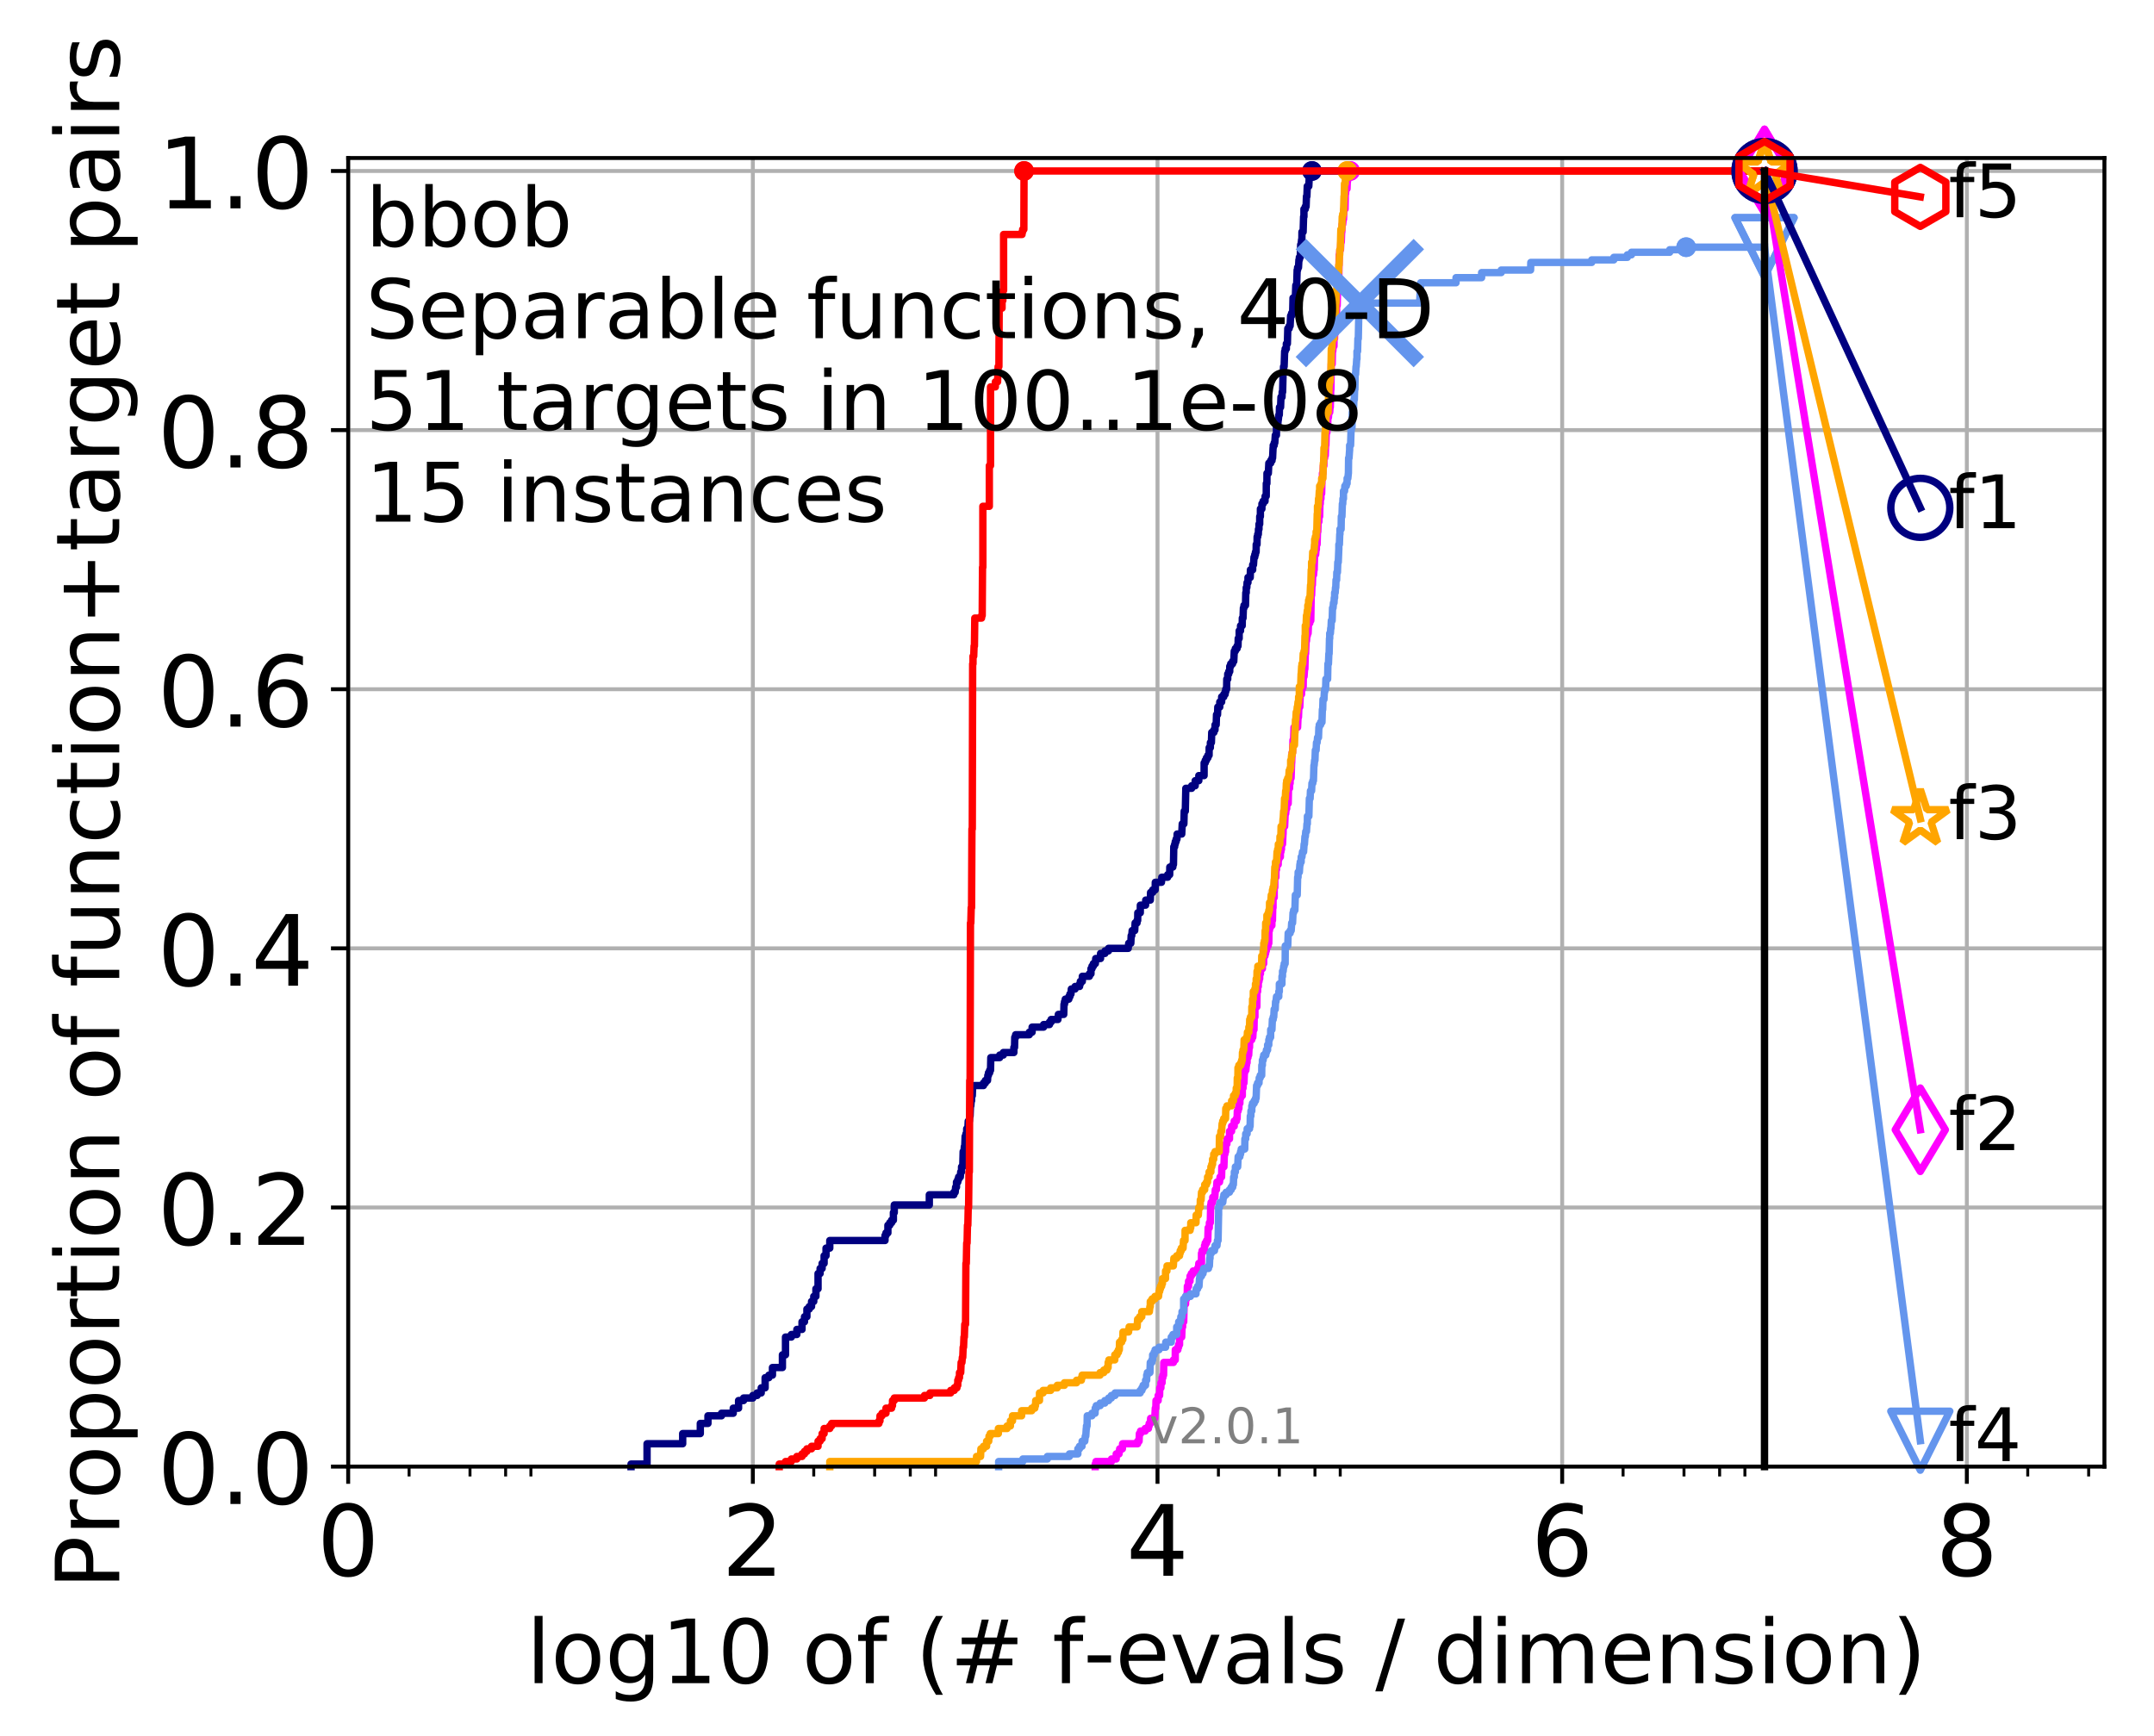 <?xml version="1.0" encoding="utf-8" standalone="no"?>
<!DOCTYPE svg PUBLIC "-//W3C//DTD SVG 1.1//EN"
  "http://www.w3.org/Graphics/SVG/1.1/DTD/svg11.dtd">
<!-- Created with matplotlib (http://matplotlib.org/) -->
<svg height="353pt" version="1.1" viewBox="0 0 438 353" width="438pt" xmlns="http://www.w3.org/2000/svg" xmlns:xlink="http://www.w3.org/1999/xlink">
 <defs>
  <style type="text/css">
*{stroke-linecap:butt;stroke-linejoin:round;}
  </style>
 </defs>
 <g id="figure_1">
  <g id="patch_1">
   <path d="M 0 353.222 
L 438.62 353.222 
L 438.62 0 
L 0 0 
z
" style="fill:#ffffff;"/>
  </g>
  <g id="axes_1">
   <g id="patch_2">
    <path d="M 70.8 298.245 
L 427.92 298.245 
L 427.92 32.133 
L 70.8 32.133 
z
" style="fill:#ffffff;"/>
   </g>
   <g id="matplotlib.axis_1">
    <g id="xtick_1">
     <g id="line2d_1">
      <path clip-path="url(#p8c43024f47)" d="M 70.8 298.245 
L 70.8 32.133 
" style="fill:none;stroke:#b0b0b0;stroke-linecap:square;stroke-width:0.8;"/>
     </g>
     <g id="line2d_2">
      <defs>
       <path d="M 0 0 
L 0 3.5 
" id="mf4fb84293c" style="stroke:#000000;stroke-width:0.8;"/>
      </defs>
      <g>
       <use style="stroke:#000000;stroke-width:0.8;" x="70.8" xlink:href="#mf4fb84293c" y="298.245"/>
      </g>
     </g>
     <g id="text_1">
      <!-- 0 -->
      <defs>
       <path d="M 31.781 66.406 
Q 24.172 66.406 20.328 58.906 
Q 16.5 51.422 16.5 36.375 
Q 16.5 21.391 20.328 13.891 
Q 24.172 6.391 31.781 6.391 
Q 39.453 6.391 43.281 13.891 
Q 47.125 21.391 47.125 36.375 
Q 47.125 51.422 43.281 58.906 
Q 39.453 66.406 31.781 66.406 
M 31.781 74.219 
Q 44.047 74.219 50.516 64.516 
Q 56.984 54.828 56.984 36.375 
Q 56.984 17.969 50.516 8.266 
Q 44.047 -1.422 31.781 -1.422 
Q 19.531 -1.422 13.062 8.266 
Q 6.594 17.969 6.594 36.375 
Q 6.594 54.828 13.062 64.516 
Q 19.531 74.219 31.781 74.219 
" id="DejaVuSans-30"/>
      </defs>
      <g transform="translate(64.438 320.442)scale(0.2 -0.2)">
       <use xlink:href="#DejaVuSans-30"/>
      </g>
     </g>
    </g>
    <g id="xtick_2">
     <g id="line2d_3">
      <path clip-path="url(#p8c43024f47)" d="M 153.086 298.245 
L 153.086 32.133 
" style="fill:none;stroke:#b0b0b0;stroke-linecap:square;stroke-width:0.8;"/>
     </g>
     <g id="line2d_4">
      <g>
       <use style="stroke:#000000;stroke-width:0.8;" x="153.086" xlink:href="#mf4fb84293c" y="298.245"/>
      </g>
     </g>
     <g id="text_2">
      <!-- 2 -->
      <defs>
       <path d="M 19.188 8.297 
L 53.609 8.297 
L 53.609 0 
L 7.328 0 
L 7.328 8.297 
Q 12.938 14.109 22.625 23.891 
Q 32.328 33.688 34.812 36.531 
Q 39.547 41.844 41.422 45.531 
Q 43.312 49.219 43.312 52.781 
Q 43.312 58.594 39.234 62.25 
Q 35.156 65.922 28.609 65.922 
Q 23.969 65.922 18.812 64.312 
Q 13.672 62.703 7.812 59.422 
L 7.812 69.391 
Q 13.766 71.781 18.938 73 
Q 24.125 74.219 28.422 74.219 
Q 39.75 74.219 46.484 68.547 
Q 53.219 62.891 53.219 53.422 
Q 53.219 48.922 51.531 44.891 
Q 49.859 40.875 45.406 35.406 
Q 44.188 33.984 37.641 27.219 
Q 31.109 20.453 19.188 8.297 
" id="DejaVuSans-32"/>
      </defs>
      <g transform="translate(146.723 320.442)scale(0.2 -0.2)">
       <use xlink:href="#DejaVuSans-32"/>
      </g>
     </g>
    </g>
    <g id="xtick_3">
     <g id="line2d_5">
      <path clip-path="url(#p8c43024f47)" d="M 235.371 298.245 
L 235.371 32.133 
" style="fill:none;stroke:#b0b0b0;stroke-linecap:square;stroke-width:0.8;"/>
     </g>
     <g id="line2d_6">
      <g>
       <use style="stroke:#000000;stroke-width:0.8;" x="235.371" xlink:href="#mf4fb84293c" y="298.245"/>
      </g>
     </g>
     <g id="text_3">
      <!-- 4 -->
      <defs>
       <path d="M 37.797 64.312 
L 12.891 25.391 
L 37.797 25.391 
z
M 35.203 72.906 
L 47.609 72.906 
L 47.609 25.391 
L 58.016 25.391 
L 58.016 17.188 
L 47.609 17.188 
L 47.609 0 
L 37.797 0 
L 37.797 17.188 
L 4.891 17.188 
L 4.891 26.703 
z
" id="DejaVuSans-34"/>
      </defs>
      <g transform="translate(229.009 320.442)scale(0.2 -0.2)">
       <use xlink:href="#DejaVuSans-34"/>
      </g>
     </g>
    </g>
    <g id="xtick_4">
     <g id="line2d_7">
      <path clip-path="url(#p8c43024f47)" d="M 317.657 298.245 
L 317.657 32.133 
" style="fill:none;stroke:#b0b0b0;stroke-linecap:square;stroke-width:0.8;"/>
     </g>
     <g id="line2d_8">
      <g>
       <use style="stroke:#000000;stroke-width:0.8;" x="317.657" xlink:href="#mf4fb84293c" y="298.245"/>
      </g>
     </g>
     <g id="text_4">
      <!-- 6 -->
      <defs>
       <path d="M 33.016 40.375 
Q 26.375 40.375 22.484 35.828 
Q 18.609 31.297 18.609 23.391 
Q 18.609 15.531 22.484 10.953 
Q 26.375 6.391 33.016 6.391 
Q 39.656 6.391 43.531 10.953 
Q 47.406 15.531 47.406 23.391 
Q 47.406 31.297 43.531 35.828 
Q 39.656 40.375 33.016 40.375 
M 52.594 71.297 
L 52.594 62.312 
Q 48.875 64.062 45.094 64.984 
Q 41.312 65.922 37.594 65.922 
Q 27.828 65.922 22.672 59.328 
Q 17.531 52.734 16.797 39.406 
Q 19.672 43.656 24.016 45.922 
Q 28.375 48.188 33.594 48.188 
Q 44.578 48.188 50.953 41.516 
Q 57.328 34.859 57.328 23.391 
Q 57.328 12.156 50.688 5.359 
Q 44.047 -1.422 33.016 -1.422 
Q 20.359 -1.422 13.672 8.266 
Q 6.984 17.969 6.984 36.375 
Q 6.984 53.656 15.188 63.938 
Q 23.391 74.219 37.203 74.219 
Q 40.922 74.219 44.703 73.484 
Q 48.484 72.75 52.594 71.297 
" id="DejaVuSans-36"/>
      </defs>
      <g transform="translate(311.295 320.442)scale(0.2 -0.2)">
       <use xlink:href="#DejaVuSans-36"/>
      </g>
     </g>
    </g>
    <g id="xtick_5">
     <g id="line2d_9">
      <path clip-path="url(#p8c43024f47)" d="M 399.943 298.245 
L 399.943 32.133 
" style="fill:none;stroke:#b0b0b0;stroke-linecap:square;stroke-width:0.8;"/>
     </g>
     <g id="line2d_10">
      <g>
       <use style="stroke:#000000;stroke-width:0.8;" x="399.943" xlink:href="#mf4fb84293c" y="298.245"/>
      </g>
     </g>
     <g id="text_5">
      <!-- 8 -->
      <defs>
       <path d="M 31.781 34.625 
Q 24.75 34.625 20.719 30.859 
Q 16.703 27.094 16.703 20.516 
Q 16.703 13.922 20.719 10.156 
Q 24.75 6.391 31.781 6.391 
Q 38.812 6.391 42.859 10.172 
Q 46.922 13.969 46.922 20.516 
Q 46.922 27.094 42.891 30.859 
Q 38.875 34.625 31.781 34.625 
M 21.922 38.812 
Q 15.578 40.375 12.031 44.719 
Q 8.5 49.078 8.5 55.328 
Q 8.5 64.062 14.719 69.141 
Q 20.953 74.219 31.781 74.219 
Q 42.672 74.219 48.875 69.141 
Q 55.078 64.062 55.078 55.328 
Q 55.078 49.078 51.531 44.719 
Q 48 40.375 41.703 38.812 
Q 48.828 37.156 52.797 32.312 
Q 56.781 27.484 56.781 20.516 
Q 56.781 9.906 50.312 4.234 
Q 43.844 -1.422 31.781 -1.422 
Q 19.734 -1.422 13.25 4.234 
Q 6.781 9.906 6.781 20.516 
Q 6.781 27.484 10.781 32.312 
Q 14.797 37.156 21.922 38.812 
M 18.312 54.391 
Q 18.312 48.734 21.844 45.562 
Q 25.391 42.391 31.781 42.391 
Q 38.141 42.391 41.719 45.562 
Q 45.312 48.734 45.312 54.391 
Q 45.312 60.062 41.719 63.234 
Q 38.141 66.406 31.781 66.406 
Q 25.391 66.406 21.844 63.234 
Q 18.312 60.062 18.312 54.391 
" id="DejaVuSans-38"/>
      </defs>
      <g transform="translate(393.58 320.442)scale(0.2 -0.2)">
       <use xlink:href="#DejaVuSans-38"/>
      </g>
     </g>
    </g>
    <g id="xtick_6">
     <g id="line2d_11">
      <defs>
       <path d="M 0 0 
L 0 2 
" id="m077b472f95" style="stroke:#000000;stroke-width:0.6;"/>
      </defs>
      <g>
       <use style="stroke:#000000;stroke-width:0.6;" x="83.185" xlink:href="#m077b472f95" y="298.245"/>
      </g>
     </g>
    </g>
    <g id="xtick_7">
     <g id="line2d_12">
      <g>
       <use style="stroke:#000000;stroke-width:0.6;" x="95.57" xlink:href="#m077b472f95" y="298.245"/>
      </g>
     </g>
    </g>
    <g id="xtick_8">
     <g id="line2d_13">
      <g>
       <use style="stroke:#000000;stroke-width:0.6;" x="102.815" xlink:href="#m077b472f95" y="298.245"/>
      </g>
     </g>
    </g>
    <g id="xtick_9">
     <g id="line2d_14">
      <g>
       <use style="stroke:#000000;stroke-width:0.6;" x="107.956" xlink:href="#m077b472f95" y="298.245"/>
      </g>
     </g>
    </g>
    <g id="xtick_10">
     <g id="line2d_15">
      <g>
       <use style="stroke:#000000;stroke-width:0.6;" x="165.471" xlink:href="#m077b472f95" y="298.245"/>
      </g>
     </g>
    </g>
    <g id="xtick_11">
     <g id="line2d_16">
      <g>
       <use style="stroke:#000000;stroke-width:0.6;" x="177.856" xlink:href="#m077b472f95" y="298.245"/>
      </g>
     </g>
    </g>
    <g id="xtick_12">
     <g id="line2d_17">
      <g>
       <use style="stroke:#000000;stroke-width:0.6;" x="185.101" xlink:href="#m077b472f95" y="298.245"/>
      </g>
     </g>
    </g>
    <g id="xtick_13">
     <g id="line2d_18">
      <g>
       <use style="stroke:#000000;stroke-width:0.6;" x="190.241" xlink:href="#m077b472f95" y="298.245"/>
      </g>
     </g>
    </g>
    <g id="xtick_14">
     <g id="line2d_19">
      <g>
       <use style="stroke:#000000;stroke-width:0.6;" x="247.757" xlink:href="#m077b472f95" y="298.245"/>
      </g>
     </g>
    </g>
    <g id="xtick_15">
     <g id="line2d_20">
      <g>
       <use style="stroke:#000000;stroke-width:0.6;" x="260.142" xlink:href="#m077b472f95" y="298.245"/>
      </g>
     </g>
    </g>
    <g id="xtick_16">
     <g id="line2d_21">
      <g>
       <use style="stroke:#000000;stroke-width:0.6;" x="267.387" xlink:href="#m077b472f95" y="298.245"/>
      </g>
     </g>
    </g>
    <g id="xtick_17">
     <g id="line2d_22">
      <g>
       <use style="stroke:#000000;stroke-width:0.6;" x="272.527" xlink:href="#m077b472f95" y="298.245"/>
      </g>
     </g>
    </g>
    <g id="xtick_18">
     <g id="line2d_23">
      <g>
       <use style="stroke:#000000;stroke-width:0.6;" x="330.042" xlink:href="#m077b472f95" y="298.245"/>
      </g>
     </g>
    </g>
    <g id="xtick_19">
     <g id="line2d_24">
      <g>
       <use style="stroke:#000000;stroke-width:0.6;" x="342.428" xlink:href="#m077b472f95" y="298.245"/>
      </g>
     </g>
    </g>
    <g id="xtick_20">
     <g id="line2d_25">
      <g>
       <use style="stroke:#000000;stroke-width:0.6;" x="349.673" xlink:href="#m077b472f95" y="298.245"/>
      </g>
     </g>
    </g>
    <g id="xtick_21">
     <g id="line2d_26">
      <g>
       <use style="stroke:#000000;stroke-width:0.6;" x="354.813" xlink:href="#m077b472f95" y="298.245"/>
      </g>
     </g>
    </g>
    <g id="xtick_22">
     <g id="line2d_27">
      <g>
       <use style="stroke:#000000;stroke-width:0.6;" x="412.328" xlink:href="#m077b472f95" y="298.245"/>
      </g>
     </g>
    </g>
    <g id="xtick_23">
     <g id="line2d_28">
      <g>
       <use style="stroke:#000000;stroke-width:0.6;" x="424.713" xlink:href="#m077b472f95" y="298.245"/>
      </g>
     </g>
    </g>
    <g id="text_6">
     <!-- log10 of (# f-evals / dimension) -->
     <defs>
      <path d="M 9.422 75.984 
L 18.406 75.984 
L 18.406 0 
L 9.422 0 
z
" id="DejaVuSans-6c"/>
      <path d="M 30.609 48.391 
Q 23.391 48.391 19.188 42.75 
Q 14.984 37.109 14.984 27.297 
Q 14.984 17.484 19.156 11.844 
Q 23.344 6.203 30.609 6.203 
Q 37.797 6.203 41.984 11.859 
Q 46.188 17.531 46.188 27.297 
Q 46.188 37.016 41.984 42.703 
Q 37.797 48.391 30.609 48.391 
M 30.609 56 
Q 42.328 56 49.016 48.375 
Q 55.719 40.766 55.719 27.297 
Q 55.719 13.875 49.016 6.219 
Q 42.328 -1.422 30.609 -1.422 
Q 18.844 -1.422 12.172 6.219 
Q 5.516 13.875 5.516 27.297 
Q 5.516 40.766 12.172 48.375 
Q 18.844 56 30.609 56 
" id="DejaVuSans-6f"/>
      <path d="M 45.406 27.984 
Q 45.406 37.75 41.375 43.109 
Q 37.359 48.484 30.078 48.484 
Q 22.859 48.484 18.828 43.109 
Q 14.797 37.75 14.797 27.984 
Q 14.797 18.266 18.828 12.891 
Q 22.859 7.516 30.078 7.516 
Q 37.359 7.516 41.375 12.891 
Q 45.406 18.266 45.406 27.984 
M 54.391 6.781 
Q 54.391 -7.172 48.188 -13.984 
Q 42 -20.797 29.203 -20.797 
Q 24.469 -20.797 20.266 -20.094 
Q 16.062 -19.391 12.109 -17.922 
L 12.109 -9.188 
Q 16.062 -11.328 19.922 -12.344 
Q 23.781 -13.375 27.781 -13.375 
Q 36.625 -13.375 41.016 -8.766 
Q 45.406 -4.156 45.406 5.172 
L 45.406 9.625 
Q 42.625 4.781 38.281 2.391 
Q 33.938 0 27.875 0 
Q 17.828 0 11.672 7.656 
Q 5.516 15.328 5.516 27.984 
Q 5.516 40.672 11.672 48.328 
Q 17.828 56 27.875 56 
Q 33.938 56 38.281 53.609 
Q 42.625 51.219 45.406 46.391 
L 45.406 54.688 
L 54.391 54.688 
z
" id="DejaVuSans-67"/>
      <path d="M 12.406 8.297 
L 28.516 8.297 
L 28.516 63.922 
L 10.984 60.406 
L 10.984 69.391 
L 28.422 72.906 
L 38.281 72.906 
L 38.281 8.297 
L 54.391 8.297 
L 54.391 0 
L 12.406 0 
z
" id="DejaVuSans-31"/>
      <path id="DejaVuSans-20"/>
      <path d="M 37.109 75.984 
L 37.109 68.5 
L 28.516 68.5 
Q 23.688 68.5 21.797 66.547 
Q 19.922 64.594 19.922 59.516 
L 19.922 54.688 
L 34.719 54.688 
L 34.719 47.703 
L 19.922 47.703 
L 19.922 0 
L 10.891 0 
L 10.891 47.703 
L 2.297 47.703 
L 2.297 54.688 
L 10.891 54.688 
L 10.891 58.5 
Q 10.891 67.625 15.141 71.797 
Q 19.391 75.984 28.609 75.984 
z
" id="DejaVuSans-66"/>
      <path d="M 31 75.875 
Q 24.469 64.656 21.281 53.656 
Q 18.109 42.672 18.109 31.391 
Q 18.109 20.125 21.312 9.062 
Q 24.516 -2 31 -13.188 
L 23.188 -13.188 
Q 15.875 -1.703 12.234 9.375 
Q 8.594 20.453 8.594 31.391 
Q 8.594 42.281 12.203 53.312 
Q 15.828 64.359 23.188 75.875 
z
" id="DejaVuSans-28"/>
      <path d="M 51.125 44 
L 36.922 44 
L 32.812 27.688 
L 47.125 27.688 
z
M 43.797 71.781 
L 38.719 51.516 
L 52.984 51.516 
L 58.109 71.781 
L 65.922 71.781 
L 60.891 51.516 
L 76.125 51.516 
L 76.125 44 
L 58.984 44 
L 54.984 27.688 
L 70.516 27.688 
L 70.516 20.219 
L 53.078 20.219 
L 48 0 
L 40.188 0 
L 45.219 20.219 
L 30.906 20.219 
L 25.875 0 
L 18.016 0 
L 23.094 20.219 
L 7.719 20.219 
L 7.719 27.688 
L 24.906 27.688 
L 29 44 
L 13.281 44 
L 13.281 51.516 
L 30.906 51.516 
L 35.891 71.781 
z
" id="DejaVuSans-23"/>
      <path d="M 4.891 31.391 
L 31.203 31.391 
L 31.203 23.391 
L 4.891 23.391 
z
" id="DejaVuSans-2d"/>
      <path d="M 56.203 29.594 
L 56.203 25.203 
L 14.891 25.203 
Q 15.484 15.922 20.484 11.062 
Q 25.484 6.203 34.422 6.203 
Q 39.594 6.203 44.453 7.469 
Q 49.312 8.734 54.109 11.281 
L 54.109 2.781 
Q 49.266 0.734 44.188 -0.344 
Q 39.109 -1.422 33.891 -1.422 
Q 20.797 -1.422 13.156 6.188 
Q 5.516 13.812 5.516 26.812 
Q 5.516 40.234 12.766 48.109 
Q 20.016 56 32.328 56 
Q 43.359 56 49.781 48.891 
Q 56.203 41.797 56.203 29.594 
M 47.219 32.234 
Q 47.125 39.594 43.094 43.984 
Q 39.062 48.391 32.422 48.391 
Q 24.906 48.391 20.391 44.141 
Q 15.875 39.891 15.188 32.172 
z
" id="DejaVuSans-65"/>
      <path d="M 2.984 54.688 
L 12.5 54.688 
L 29.594 8.797 
L 46.688 54.688 
L 56.203 54.688 
L 35.688 0 
L 23.484 0 
z
" id="DejaVuSans-76"/>
      <path d="M 34.281 27.484 
Q 23.391 27.484 19.188 25 
Q 14.984 22.516 14.984 16.5 
Q 14.984 11.719 18.141 8.906 
Q 21.297 6.109 26.703 6.109 
Q 34.188 6.109 38.703 11.406 
Q 43.219 16.703 43.219 25.484 
L 43.219 27.484 
z
M 52.203 31.203 
L 52.203 0 
L 43.219 0 
L 43.219 8.297 
Q 40.141 3.328 35.547 0.953 
Q 30.953 -1.422 24.312 -1.422 
Q 15.922 -1.422 10.953 3.297 
Q 6 8.016 6 15.922 
Q 6 25.141 12.172 29.828 
Q 18.359 34.516 30.609 34.516 
L 43.219 34.516 
L 43.219 35.406 
Q 43.219 41.609 39.141 45 
Q 35.062 48.391 27.688 48.391 
Q 23 48.391 18.547 47.266 
Q 14.109 46.141 10.016 43.891 
L 10.016 52.203 
Q 14.938 54.109 19.578 55.047 
Q 24.219 56 28.609 56 
Q 40.484 56 46.344 49.844 
Q 52.203 43.703 52.203 31.203 
" id="DejaVuSans-61"/>
      <path d="M 44.281 53.078 
L 44.281 44.578 
Q 40.484 46.531 36.375 47.5 
Q 32.281 48.484 27.875 48.484 
Q 21.188 48.484 17.844 46.438 
Q 14.5 44.391 14.5 40.281 
Q 14.5 37.156 16.891 35.375 
Q 19.281 33.594 26.516 31.984 
L 29.594 31.297 
Q 39.156 29.25 43.188 25.516 
Q 47.219 21.781 47.219 15.094 
Q 47.219 7.469 41.188 3.016 
Q 35.156 -1.422 24.609 -1.422 
Q 20.219 -1.422 15.453 -0.562 
Q 10.688 0.297 5.422 2 
L 5.422 11.281 
Q 10.406 8.688 15.234 7.391 
Q 20.062 6.109 24.812 6.109 
Q 31.156 6.109 34.562 8.281 
Q 37.984 10.453 37.984 14.406 
Q 37.984 18.062 35.516 20.016 
Q 33.062 21.969 24.703 23.781 
L 21.578 24.516 
Q 13.234 26.266 9.516 29.906 
Q 5.812 33.547 5.812 39.891 
Q 5.812 47.609 11.281 51.797 
Q 16.75 56 26.812 56 
Q 31.781 56 36.172 55.266 
Q 40.578 54.547 44.281 53.078 
" id="DejaVuSans-73"/>
      <path d="M 25.391 72.906 
L 33.688 72.906 
L 8.297 -9.281 
L 0 -9.281 
z
" id="DejaVuSans-2f"/>
      <path d="M 45.406 46.391 
L 45.406 75.984 
L 54.391 75.984 
L 54.391 0 
L 45.406 0 
L 45.406 8.203 
Q 42.578 3.328 38.25 0.953 
Q 33.938 -1.422 27.875 -1.422 
Q 17.969 -1.422 11.734 6.484 
Q 5.516 14.406 5.516 27.297 
Q 5.516 40.188 11.734 48.094 
Q 17.969 56 27.875 56 
Q 33.938 56 38.25 53.625 
Q 42.578 51.266 45.406 46.391 
M 14.797 27.297 
Q 14.797 17.391 18.875 11.75 
Q 22.953 6.109 30.078 6.109 
Q 37.203 6.109 41.297 11.75 
Q 45.406 17.391 45.406 27.297 
Q 45.406 37.203 41.297 42.844 
Q 37.203 48.484 30.078 48.484 
Q 22.953 48.484 18.875 42.844 
Q 14.797 37.203 14.797 27.297 
" id="DejaVuSans-64"/>
      <path d="M 9.422 54.688 
L 18.406 54.688 
L 18.406 0 
L 9.422 0 
z
M 9.422 75.984 
L 18.406 75.984 
L 18.406 64.594 
L 9.422 64.594 
z
" id="DejaVuSans-69"/>
      <path d="M 52 44.188 
Q 55.375 50.25 60.062 53.125 
Q 64.75 56 71.094 56 
Q 79.641 56 84.281 50.016 
Q 88.922 44.047 88.922 33.016 
L 88.922 0 
L 79.891 0 
L 79.891 32.719 
Q 79.891 40.578 77.094 44.375 
Q 74.312 48.188 68.609 48.188 
Q 61.625 48.188 57.562 43.547 
Q 53.516 38.922 53.516 30.906 
L 53.516 0 
L 44.484 0 
L 44.484 32.719 
Q 44.484 40.625 41.703 44.406 
Q 38.922 48.188 33.109 48.188 
Q 26.219 48.188 22.156 43.531 
Q 18.109 38.875 18.109 30.906 
L 18.109 0 
L 9.078 0 
L 9.078 54.688 
L 18.109 54.688 
L 18.109 46.188 
Q 21.188 51.219 25.484 53.609 
Q 29.781 56 35.688 56 
Q 41.656 56 45.828 52.969 
Q 50 49.953 52 44.188 
" id="DejaVuSans-6d"/>
      <path d="M 54.891 33.016 
L 54.891 0 
L 45.906 0 
L 45.906 32.719 
Q 45.906 40.484 42.875 44.328 
Q 39.844 48.188 33.797 48.188 
Q 26.516 48.188 22.312 43.547 
Q 18.109 38.922 18.109 30.906 
L 18.109 0 
L 9.078 0 
L 9.078 54.688 
L 18.109 54.688 
L 18.109 46.188 
Q 21.344 51.125 25.703 53.562 
Q 30.078 56 35.797 56 
Q 45.219 56 50.047 50.172 
Q 54.891 44.344 54.891 33.016 
" id="DejaVuSans-6e"/>
      <path d="M 8.016 75.875 
L 15.828 75.875 
Q 23.141 64.359 26.781 53.312 
Q 30.422 42.281 30.422 31.391 
Q 30.422 20.453 26.781 9.375 
Q 23.141 -1.703 15.828 -13.188 
L 8.016 -13.188 
Q 14.5 -2 17.703 9.062 
Q 20.906 20.125 20.906 31.391 
Q 20.906 42.672 17.703 53.656 
Q 14.5 64.656 8.016 75.875 
" id="DejaVuSans-29"/>
     </defs>
     <g transform="translate(107.015 342.279)scale(0.18 -0.18)">
      <use xlink:href="#DejaVuSans-6c"/>
      <use x="27.783" xlink:href="#DejaVuSans-6f"/>
      <use x="88.965" xlink:href="#DejaVuSans-67"/>
      <use x="152.441" xlink:href="#DejaVuSans-31"/>
      <use x="216.064" xlink:href="#DejaVuSans-30"/>
      <use x="279.688" xlink:href="#DejaVuSans-20"/>
      <use x="311.475" xlink:href="#DejaVuSans-6f"/>
      <use x="372.656" xlink:href="#DejaVuSans-66"/>
      <use x="407.861" xlink:href="#DejaVuSans-20"/>
      <use x="439.648" xlink:href="#DejaVuSans-28"/>
      <use x="478.662" xlink:href="#DejaVuSans-23"/>
      <use x="562.451" xlink:href="#DejaVuSans-20"/>
      <use x="594.238" xlink:href="#DejaVuSans-66"/>
      <use x="629.365" xlink:href="#DejaVuSans-2d"/>
      <use x="665.449" xlink:href="#DejaVuSans-65"/>
      <use x="726.973" xlink:href="#DejaVuSans-76"/>
      <use x="786.152" xlink:href="#DejaVuSans-61"/>
      <use x="847.432" xlink:href="#DejaVuSans-6c"/>
      <use x="875.215" xlink:href="#DejaVuSans-73"/>
      <use x="927.314" xlink:href="#DejaVuSans-20"/>
      <use x="959.102" xlink:href="#DejaVuSans-2f"/>
      <use x="992.793" xlink:href="#DejaVuSans-20"/>
      <use x="1024.58" xlink:href="#DejaVuSans-64"/>
      <use x="1088.057" xlink:href="#DejaVuSans-69"/>
      <use x="1115.84" xlink:href="#DejaVuSans-6d"/>
      <use x="1213.252" xlink:href="#DejaVuSans-65"/>
      <use x="1274.775" xlink:href="#DejaVuSans-6e"/>
      <use x="1338.154" xlink:href="#DejaVuSans-73"/>
      <use x="1390.254" xlink:href="#DejaVuSans-69"/>
      <use x="1418.037" xlink:href="#DejaVuSans-6f"/>
      <use x="1479.219" xlink:href="#DejaVuSans-6e"/>
      <use x="1542.598" xlink:href="#DejaVuSans-29"/>
     </g>
    </g>
   </g>
   <g id="matplotlib.axis_2">
    <g id="ytick_1">
     <g id="line2d_29">
      <path clip-path="url(#p8c43024f47)" d="M 70.8 298.245 
L 427.92 298.245 
" style="fill:none;stroke:#b0b0b0;stroke-linecap:square;stroke-width:0.8;"/>
     </g>
     <g id="line2d_30">
      <defs>
       <path d="M 0 0 
L -3.5 0 
" id="m585b5bd024" style="stroke:#000000;stroke-width:0.8;"/>
      </defs>
      <g>
       <use style="stroke:#000000;stroke-width:0.8;" x="70.8" xlink:href="#m585b5bd024" y="298.245"/>
      </g>
     </g>
     <g id="text_7">
      <!-- 0.0 -->
      <defs>
       <path d="M 10.688 12.406 
L 21 12.406 
L 21 0 
L 10.688 0 
z
" id="DejaVuSans-2e"/>
      </defs>
      <g transform="translate(31.994 305.844)scale(0.2 -0.2)">
       <use xlink:href="#DejaVuSans-30"/>
       <use x="63.623" xlink:href="#DejaVuSans-2e"/>
       <use x="95.41" xlink:href="#DejaVuSans-30"/>
      </g>
     </g>
    </g>
    <g id="ytick_2">
     <g id="line2d_31">
      <path clip-path="url(#p8c43024f47)" d="M 70.8 245.55 
L 427.92 245.55 
" style="fill:none;stroke:#b0b0b0;stroke-linecap:square;stroke-width:0.8;"/>
     </g>
     <g id="line2d_32">
      <g>
       <use style="stroke:#000000;stroke-width:0.8;" x="70.8" xlink:href="#m585b5bd024" y="245.55"/>
      </g>
     </g>
     <g id="text_8">
      <!-- 0.2 -->
      <g transform="translate(31.994 253.148)scale(0.2 -0.2)">
       <use xlink:href="#DejaVuSans-30"/>
       <use x="63.623" xlink:href="#DejaVuSans-2e"/>
       <use x="95.41" xlink:href="#DejaVuSans-32"/>
      </g>
     </g>
    </g>
    <g id="ytick_3">
     <g id="line2d_33">
      <path clip-path="url(#p8c43024f47)" d="M 70.8 192.854 
L 427.92 192.854 
" style="fill:none;stroke:#b0b0b0;stroke-linecap:square;stroke-width:0.8;"/>
     </g>
     <g id="line2d_34">
      <g>
       <use style="stroke:#000000;stroke-width:0.8;" x="70.8" xlink:href="#m585b5bd024" y="192.854"/>
      </g>
     </g>
     <g id="text_9">
      <!-- 0.4 -->
      <g transform="translate(31.994 200.453)scale(0.2 -0.2)">
       <use xlink:href="#DejaVuSans-30"/>
       <use x="63.623" xlink:href="#DejaVuSans-2e"/>
       <use x="95.41" xlink:href="#DejaVuSans-34"/>
      </g>
     </g>
    </g>
    <g id="ytick_4">
     <g id="line2d_35">
      <path clip-path="url(#p8c43024f47)" d="M 70.8 140.159 
L 427.92 140.159 
" style="fill:none;stroke:#b0b0b0;stroke-linecap:square;stroke-width:0.8;"/>
     </g>
     <g id="line2d_36">
      <g>
       <use style="stroke:#000000;stroke-width:0.8;" x="70.8" xlink:href="#m585b5bd024" y="140.159"/>
      </g>
     </g>
     <g id="text_10">
      <!-- 0.6 -->
      <g transform="translate(31.994 147.757)scale(0.2 -0.2)">
       <use xlink:href="#DejaVuSans-30"/>
       <use x="63.623" xlink:href="#DejaVuSans-2e"/>
       <use x="95.41" xlink:href="#DejaVuSans-36"/>
      </g>
     </g>
    </g>
    <g id="ytick_5">
     <g id="line2d_37">
      <path clip-path="url(#p8c43024f47)" d="M 70.8 87.464 
L 427.92 87.464 
" style="fill:none;stroke:#b0b0b0;stroke-linecap:square;stroke-width:0.8;"/>
     </g>
     <g id="line2d_38">
      <g>
       <use style="stroke:#000000;stroke-width:0.8;" x="70.8" xlink:href="#m585b5bd024" y="87.464"/>
      </g>
     </g>
     <g id="text_11">
      <!-- 0.8 -->
      <g transform="translate(31.994 95.062)scale(0.2 -0.2)">
       <use xlink:href="#DejaVuSans-30"/>
       <use x="63.623" xlink:href="#DejaVuSans-2e"/>
       <use x="95.41" xlink:href="#DejaVuSans-38"/>
      </g>
     </g>
    </g>
    <g id="ytick_6">
     <g id="line2d_39">
      <path clip-path="url(#p8c43024f47)" d="M 70.8 34.768 
L 427.92 34.768 
" style="fill:none;stroke:#b0b0b0;stroke-linecap:square;stroke-width:0.8;"/>
     </g>
     <g id="line2d_40">
      <g>
       <use style="stroke:#000000;stroke-width:0.8;" x="70.8" xlink:href="#m585b5bd024" y="34.768"/>
      </g>
     </g>
     <g id="text_12">
      <!-- 1.0 -->
      <g transform="translate(31.994 42.367)scale(0.2 -0.2)">
       <use xlink:href="#DejaVuSans-31"/>
       <use x="63.623" xlink:href="#DejaVuSans-2e"/>
       <use x="95.41" xlink:href="#DejaVuSans-30"/>
      </g>
     </g>
    </g>
    <g id="text_13">
     <!-- Proportion of function+target pairs -->
     <defs>
      <path d="M 19.672 64.797 
L 19.672 37.406 
L 32.078 37.406 
Q 38.969 37.406 42.719 40.969 
Q 46.484 44.531 46.484 51.125 
Q 46.484 57.672 42.719 61.234 
Q 38.969 64.797 32.078 64.797 
z
M 9.812 72.906 
L 32.078 72.906 
Q 44.344 72.906 50.609 67.359 
Q 56.891 61.812 56.891 51.125 
Q 56.891 40.328 50.609 34.812 
Q 44.344 29.297 32.078 29.297 
L 19.672 29.297 
L 19.672 0 
L 9.812 0 
z
" id="DejaVuSans-50"/>
      <path d="M 41.109 46.297 
Q 39.594 47.172 37.812 47.578 
Q 36.031 48 33.891 48 
Q 26.266 48 22.188 43.047 
Q 18.109 38.094 18.109 28.812 
L 18.109 0 
L 9.078 0 
L 9.078 54.688 
L 18.109 54.688 
L 18.109 46.188 
Q 20.953 51.172 25.484 53.578 
Q 30.031 56 36.531 56 
Q 37.453 56 38.578 55.875 
Q 39.703 55.766 41.062 55.516 
z
" id="DejaVuSans-72"/>
      <path d="M 18.109 8.203 
L 18.109 -20.797 
L 9.078 -20.797 
L 9.078 54.688 
L 18.109 54.688 
L 18.109 46.391 
Q 20.953 51.266 25.266 53.625 
Q 29.594 56 35.594 56 
Q 45.562 56 51.781 48.094 
Q 58.016 40.188 58.016 27.297 
Q 58.016 14.406 51.781 6.484 
Q 45.562 -1.422 35.594 -1.422 
Q 29.594 -1.422 25.266 0.953 
Q 20.953 3.328 18.109 8.203 
M 48.688 27.297 
Q 48.688 37.203 44.609 42.844 
Q 40.531 48.484 33.406 48.484 
Q 26.266 48.484 22.188 42.844 
Q 18.109 37.203 18.109 27.297 
Q 18.109 17.391 22.188 11.75 
Q 26.266 6.109 33.406 6.109 
Q 40.531 6.109 44.609 11.75 
Q 48.688 17.391 48.688 27.297 
" id="DejaVuSans-70"/>
      <path d="M 18.312 70.219 
L 18.312 54.688 
L 36.812 54.688 
L 36.812 47.703 
L 18.312 47.703 
L 18.312 18.016 
Q 18.312 11.328 20.141 9.422 
Q 21.969 7.516 27.594 7.516 
L 36.812 7.516 
L 36.812 0 
L 27.594 0 
Q 17.188 0 13.234 3.875 
Q 9.281 7.766 9.281 18.016 
L 9.281 47.703 
L 2.688 47.703 
L 2.688 54.688 
L 9.281 54.688 
L 9.281 70.219 
z
" id="DejaVuSans-74"/>
      <path d="M 8.5 21.578 
L 8.5 54.688 
L 17.484 54.688 
L 17.484 21.922 
Q 17.484 14.156 20.5 10.266 
Q 23.531 6.391 29.594 6.391 
Q 36.859 6.391 41.078 11.031 
Q 45.312 15.672 45.312 23.688 
L 45.312 54.688 
L 54.297 54.688 
L 54.297 0 
L 45.312 0 
L 45.312 8.406 
Q 42.047 3.422 37.719 1 
Q 33.406 -1.422 27.688 -1.422 
Q 18.266 -1.422 13.375 4.438 
Q 8.5 10.297 8.5 21.578 
M 31.109 56 
z
" id="DejaVuSans-75"/>
      <path d="M 48.781 52.594 
L 48.781 44.188 
Q 44.969 46.297 41.141 47.344 
Q 37.312 48.391 33.406 48.391 
Q 24.656 48.391 19.812 42.844 
Q 14.984 37.312 14.984 27.297 
Q 14.984 17.281 19.812 11.734 
Q 24.656 6.203 33.406 6.203 
Q 37.312 6.203 41.141 7.25 
Q 44.969 8.297 48.781 10.406 
L 48.781 2.094 
Q 45.016 0.344 40.984 -0.531 
Q 36.969 -1.422 32.422 -1.422 
Q 20.062 -1.422 12.781 6.344 
Q 5.516 14.109 5.516 27.297 
Q 5.516 40.672 12.859 48.328 
Q 20.219 56 33.016 56 
Q 37.156 56 41.109 55.141 
Q 45.062 54.297 48.781 52.594 
" id="DejaVuSans-63"/>
      <path d="M 46 62.703 
L 46 35.5 
L 73.188 35.5 
L 73.188 27.203 
L 46 27.203 
L 46 0 
L 37.797 0 
L 37.797 27.203 
L 10.594 27.203 
L 10.594 35.5 
L 37.797 35.5 
L 37.797 62.703 
z
" id="DejaVuSans-2b"/>
     </defs>
     <g transform="translate(24.25 323.179)rotate(-90)scale(0.18 -0.18)">
      <use xlink:href="#DejaVuSans-50"/>
      <use x="60.287" xlink:href="#DejaVuSans-72"/>
      <use x="101.369" xlink:href="#DejaVuSans-6f"/>
      <use x="162.551" xlink:href="#DejaVuSans-70"/>
      <use x="226.027" xlink:href="#DejaVuSans-6f"/>
      <use x="287.209" xlink:href="#DejaVuSans-72"/>
      <use x="328.322" xlink:href="#DejaVuSans-74"/>
      <use x="367.531" xlink:href="#DejaVuSans-69"/>
      <use x="395.314" xlink:href="#DejaVuSans-6f"/>
      <use x="456.496" xlink:href="#DejaVuSans-6e"/>
      <use x="519.875" xlink:href="#DejaVuSans-20"/>
      <use x="551.662" xlink:href="#DejaVuSans-6f"/>
      <use x="612.844" xlink:href="#DejaVuSans-66"/>
      <use x="648.049" xlink:href="#DejaVuSans-20"/>
      <use x="679.836" xlink:href="#DejaVuSans-66"/>
      <use x="715.041" xlink:href="#DejaVuSans-75"/>
      <use x="778.42" xlink:href="#DejaVuSans-6e"/>
      <use x="841.799" xlink:href="#DejaVuSans-63"/>
      <use x="896.779" xlink:href="#DejaVuSans-74"/>
      <use x="935.988" xlink:href="#DejaVuSans-69"/>
      <use x="963.771" xlink:href="#DejaVuSans-6f"/>
      <use x="1024.953" xlink:href="#DejaVuSans-6e"/>
      <use x="1088.332" xlink:href="#DejaVuSans-2b"/>
      <use x="1172.121" xlink:href="#DejaVuSans-74"/>
      <use x="1211.33" xlink:href="#DejaVuSans-61"/>
      <use x="1272.609" xlink:href="#DejaVuSans-72"/>
      <use x="1313.707" xlink:href="#DejaVuSans-67"/>
      <use x="1377.184" xlink:href="#DejaVuSans-65"/>
      <use x="1438.707" xlink:href="#DejaVuSans-74"/>
      <use x="1477.916" xlink:href="#DejaVuSans-20"/>
      <use x="1509.703" xlink:href="#DejaVuSans-70"/>
      <use x="1573.18" xlink:href="#DejaVuSans-61"/>
      <use x="1634.459" xlink:href="#DejaVuSans-69"/>
      <use x="1662.242" xlink:href="#DejaVuSans-72"/>
      <use x="1703.355" xlink:href="#DejaVuSans-73"/>
     </g>
    </g>
   </g>
   <g id="line2d_41">
    <defs>
     <path d="M 0 1.5 
C 0.398 1.5 0.779 1.342 1.061 1.061 
C 1.342 0.779 1.5 0.398 1.5 0 
C 1.5 -0.398 1.342 -0.779 1.061 -1.061 
C 0.779 -1.342 0.398 -1.5 0 -1.5 
C -0.398 -1.5 -0.779 -1.342 -1.061 -1.061 
C -1.342 -0.779 -1.5 -0.398 -1.5 0 
C -1.5 0.398 -1.342 0.779 -1.061 1.061 
C -0.779 1.342 -0.398 1.5 0 1.5 
z
" id="md162121efb" style="stroke:#000080;"/>
    </defs>
    <g>
     <use style="fill:#000080;stroke:#000080;" x="266.778" xlink:href="#md162121efb" y="34.768"/>
     <use style="fill:#000080;stroke:#000080;" x="266.778" xlink:href="#md162121efb" y="34.768"/>
    </g>
   </g>
   <g id="line2d_42">
    <path d="M 128.315 298.245 
L 128.315 297.729 
L 131.573 297.729 
L 131.573 293.596 
L 138.818 293.596 
L 138.818 291.529 
L 142.403 291.529 
L 142.403 289.463 
L 143.958 289.463 
L 143.958 287.913 
L 146.713 287.913 
L 146.713 287.396 
L 149.099 287.396 
L 149.099 286.363 
L 150.182 286.363 
L 150.182 284.813 
L 151.203 284.813 
L 151.203 284.297 
L 153.086 284.297 
L 153.086 283.78 
L 153.958 283.78 
L 153.958 283.263 
L 154.789 283.263 
L 154.789 282.23 
L 155.583 282.23 
L 155.583 280.164 
L 156.343 280.164 
L 156.343 279.647 
L 157.073 279.647 
L 157.073 278.097 
L 159.098 278.097 
L 159.098 275.514 
L 159.725 275.514 
L 159.725 271.898 
L 160.917 271.898 
L 160.917 271.381 
L 162.034 271.381 
L 162.034 270.348 
L 163.085 270.348 
L 163.085 268.798 
L 163.588 268.798 
L 163.588 267.765 
L 164.078 267.765 
L 164.078 266.215 
L 164.554 266.215 
L 164.554 265.698 
L 165.019 265.698 
L 165.019 264.665 
L 165.471 264.665 
L 165.471 263.632 
L 165.912 263.632 
L 165.912 262.082 
L 166.343 262.082 
L 166.343 258.982 
L 166.763 258.982 
L 166.763 257.949 
L 167.174 257.949 
L 167.174 256.916 
L 167.576 256.916 
L 167.576 255.366 
L 167.968 255.366 
L 167.968 253.816 
L 168.729 253.816 
L 168.729 252.266 
L 179.961 252.266 
L 179.961 251.233 
L 180.158 251.233 
L 180.158 250.716 
L 180.547 250.716 
L 180.547 249.166 
L 180.927 249.166 
L 180.927 248.65 
L 181.299 248.65 
L 181.299 248.133 
L 181.664 248.133 
L 181.664 246.583 
L 181.843 246.583 
L 181.843 245.033 
L 188.969 245.033 
L 188.969 242.967 
L 193.959 242.967 
L 193.959 242.45 
L 194.229 242.45 
L 194.318 241.417 
L 194.495 241.417 
L 194.495 240.384 
L 194.757 240.384 
L 194.757 239.867 
L 194.929 239.867 
L 194.929 239.35 
L 195.27 239.35 
L 195.354 238.317 
L 195.521 238.317 
L 195.521 237.284 
L 195.768 237.284 
L 195.85 234.184 
L 196.013 234.184 
L 196.093 233.151 
L 196.174 233.151 
L 196.254 231.085 
L 196.412 231.085 
L 196.412 230.568 
L 196.57 230.568 
L 196.57 229.535 
L 196.803 229.535 
L 196.881 227.985 
L 197.11 227.985 
L 197.186 226.952 
L 197.262 226.952 
L 197.337 224.885 
L 197.412 224.885 
L 197.486 223.852 
L 197.561 223.852 
L 197.561 222.819 
L 197.708 222.819 
L 197.782 220.752 
L 199.984 220.752 
L 199.984 220.235 
L 200.368 220.235 
L 200.368 219.719 
L 200.806 219.719 
L 200.868 218.686 
L 200.991 218.686 
L 200.991 218.169 
L 201.234 218.169 
L 201.234 217.652 
L 201.414 217.652 
L 201.473 215.069 
L 203.284 215.069 
L 203.284 214.553 
L 204.022 214.553 
L 204.022 214.036 
L 206.161 214.036 
L 206.161 213.003 
L 206.298 213.003 
L 206.344 210.936 
L 206.524 210.936 
L 206.524 210.42 
L 209.304 210.42 
L 209.304 209.903 
L 209.872 209.903 
L 209.872 208.87 
L 212.206 208.87 
L 212.206 208.353 
L 213.406 208.353 
L 213.406 207.837 
L 213.739 207.837 
L 213.739 207.32 
L 215.123 207.32 
L 215.206 206.287 
L 216.304 206.287 
L 216.356 204.22 
L 216.459 204.22 
L 216.459 203.704 
L 216.613 203.704 
L 216.613 203.187 
L 217.338 203.187 
L 217.338 202.67 
L 217.558 202.67 
L 217.558 202.154 
L 217.774 202.154 
L 217.846 201.12 
L 218.615 201.12 
L 218.615 200.604 
L 219.527 200.604 
L 219.527 200.087 
L 219.678 200.087 
L 219.678 199.571 
L 220.082 199.571 
L 220.082 198.537 
L 221.516 198.537 
L 221.516 198.021 
L 221.843 198.021 
L 221.843 196.987 
L 222.051 196.987 
L 222.051 196.471 
L 222.331 196.471 
L 222.331 195.954 
L 222.734 195.954 
L 222.807 194.921 
L 223.79 194.921 
L 223.79 193.888 
L 224.689 193.888 
L 224.689 193.371 
L 225.406 193.371 
L 225.406 192.854 
L 229.415 192.854 
L 229.514 191.821 
L 229.943 191.821 
L 230.015 190.271 
L 230.136 190.271 
L 230.219 189.238 
L 230.736 189.238 
L 230.817 187.688 
L 231.205 187.688 
L 231.205 187.172 
L 231.34 187.172 
L 231.362 185.622 
L 231.869 185.622 
L 231.88 184.072 
L 232.945 184.072 
L 232.975 183.039 
L 233.911 183.039 
L 233.959 181.489 
L 234.389 181.489 
L 234.389 180.972 
L 234.892 180.972 
L 234.919 179.422 
L 236.175 179.422 
L 236.243 178.389 
L 237.436 178.389 
L 237.436 177.872 
L 237.845 177.872 
L 237.869 176.323 
L 238.487 176.323 
L 238.487 175.806 
L 238.614 175.806 
L 238.681 172.19 
L 238.858 172.19 
L 238.858 171.673 
L 238.976 171.673 
L 238.976 171.156 
L 239.157 171.156 
L 239.157 170.64 
L 239.33 170.64 
L 239.359 169.606 
L 240.298 169.606 
L 240.4 167.54 
L 240.734 167.54 
L 240.8 164.957 
L 241.023 164.957 
L 241.126 160.307 
L 242.316 160.307 
L 242.316 159.791 
L 243.034 159.791 
L 243.034 158.757 
L 243.77 158.757 
L 243.77 157.724 
L 244.842 157.724 
L 244.853 155.141 
L 245.077 155.141 
L 245.077 154.624 
L 245.32 154.624 
L 245.32 154.108 
L 245.614 154.108 
L 245.614 153.591 
L 245.859 153.591 
L 245.874 152.041 
L 246.116 152.041 
L 246.121 151.008 
L 246.33 151.008 
L 246.397 148.942 
L 246.84 148.942 
L 246.84 148.425 
L 247.064 148.425 
L 247.074 147.392 
L 247.3 147.392 
L 247.368 145.325 
L 247.577 145.325 
L 247.631 143.775 
L 248.031 143.775 
L 248.031 142.742 
L 248.414 142.742 
L 248.414 141.709 
L 248.84 141.709 
L 248.84 141.192 
L 249.124 141.192 
L 249.124 140.676 
L 249.239 140.676 
L 249.239 140.159 
L 249.419 140.159 
L 249.456 138.093 
L 249.65 138.093 
L 249.65 137.059 
L 249.857 137.059 
L 249.857 136.543 
L 250.059 136.543 
L 250.059 135.509 
L 250.25 135.509 
L 250.25 134.993 
L 250.631 134.993 
L 250.631 134.476 
L 250.88 134.476 
L 250.981 132.41 
L 251.192 132.41 
L 251.192 131.893 
L 251.546 131.893 
L 251.546 131.376 
L 251.74 131.376 
L 251.783 129.827 
L 251.975 129.827 
L 251.975 128.277 
L 252.251 128.277 
L 252.255 127.243 
L 252.592 127.243 
L 252.616 125.694 
L 252.761 125.694 
L 252.835 123.627 
L 252.953 123.627 
L 252.953 123.111 
L 253.261 123.111 
L 253.323 120.527 
L 253.414 120.527 
L 253.414 119.494 
L 253.531 119.494 
L 253.586 118.461 
L 253.766 118.461 
L 253.766 117.428 
L 254.226 117.428 
L 254.263 115.878 
L 254.722 115.878 
L 254.722 114.845 
L 254.888 114.845 
L 254.993 113.295 
L 255.147 113.295 
L 255.147 112.778 
L 255.285 112.778 
L 255.285 112.261 
L 255.42 112.261 
L 255.443 110.712 
L 255.608 110.712 
L 255.628 109.162 
L 255.748 109.162 
L 255.748 108.645 
L 255.871 108.645 
L 255.899 107.612 
L 256.006 107.612 
L 256.006 106.579 
L 256.149 106.579 
L 256.155 105.029 
L 256.288 105.029 
L 256.294 103.479 
L 256.601 103.479 
L 256.604 102.446 
L 256.839 102.446 
L 256.839 101.929 
L 257.233 101.929 
L 257.254 100.896 
L 257.478 100.896 
L 257.494 98.313 
L 257.615 98.313 
L 257.628 96.246 
L 257.908 96.246 
L 258.007 94.18 
L 258.383 94.18 
L 258.383 93.663 
L 258.659 93.663 
L 258.659 93.146 
L 258.771 93.146 
L 258.869 91.08 
L 258.898 91.08 
L 258.898 90.563 
L 259.103 90.563 
L 259.103 90.047 
L 259.223 90.047 
L 259.324 88.497 
L 259.556 88.497 
L 259.558 86.43 
L 259.82 86.43 
L 259.908 85.397 
L 259.933 85.397 
L 260.039 84.364 
L 260.135 84.364 
L 260.173 82.814 
L 260.395 82.814 
L 260.474 80.748 
L 260.692 80.748 
L 260.722 79.714 
L 260.81 79.714 
L 260.903 76.098 
L 260.937 76.098 
L 261.001 74.548 
L 261.118 74.548 
L 261.223 71.448 
L 261.328 71.448 
L 261.328 70.932 
L 261.569 70.932 
L 261.569 69.898 
L 261.78 69.898 
L 261.863 66.799 
L 262.145 66.799 
L 262.145 66.282 
L 262.336 66.282 
L 262.44 64.216 
L 262.631 64.216 
L 262.631 63.699 
L 262.853 63.699 
L 262.926 60.599 
L 263.392 60.599 
L 263.491 58.016 
L 263.668 58.016 
L 263.764 54.916 
L 263.855 54.916 
L 263.855 54.4 
L 264.039 54.4 
L 264.124 52.85 
L 264.209 52.85 
L 264.209 52.333 
L 264.395 52.333 
L 264.483 49.75 
L 264.565 49.75 
L 264.673 48.717 
L 264.728 48.717 
L 264.74 47.167 
L 264.98 47.167 
L 265.076 44.067 
L 265.148 44.067 
L 265.148 42.517 
L 265.421 42.517 
L 265.421 42.001 
L 265.585 42.001 
L 265.657 39.934 
L 265.744 39.934 
L 265.824 37.868 
L 266.138 37.868 
L 266.237 35.801 
L 266.778 35.801 
L 266.778 34.768 
L 358.8 34.768 
L 358.8 34.768 
" style="fill:none;stroke:#000080;stroke-linecap:square;stroke-width:1.5;"/>
   </g>
   <g id="line2d_43">
    <defs>
     <path d="M 0 6 
C 1.591 6 3.117 5.368 4.243 4.243 
C 5.368 3.117 6 1.591 6 0 
C 6 -1.591 5.368 -3.117 4.243 -4.243 
C 3.117 -5.368 1.591 -6 0 -6 
C -1.591 -6 -3.117 -5.368 -4.243 -4.243 
C -5.368 -3.117 -6 -1.591 -6 0 
C -6 1.591 -5.368 3.117 -4.243 4.243 
C -3.117 5.368 -1.591 6 0 6 
z
" id="mfbb3583488" style="stroke:#000080;stroke-width:1.5;"/>
    </defs>
    <g>
     <use style="fill:none;stroke:#000080;stroke-width:1.5;" x="358.8" xlink:href="#mfbb3583488" y="34.768"/>
    </g>
   </g>
   <g id="line2d_44"/>
   <g id="line2d_45">
    <defs>
     <path d="M 0 1.5 
C 0.398 1.5 0.779 1.342 1.061 1.061 
C 1.342 0.779 1.5 0.398 1.5 0 
C 1.5 -0.398 1.342 -0.779 1.061 -1.061 
C 0.779 -1.342 0.398 -1.5 0 -1.5 
C -0.398 -1.5 -0.779 -1.342 -1.061 -1.061 
C -1.342 -0.779 -1.5 -0.398 -1.5 0 
C -1.5 0.398 -1.342 0.779 -1.061 1.061 
C -0.779 1.342 -0.398 1.5 0 1.5 
z
" id="m77dbf5c339" style="stroke:#ff00ff;"/>
    </defs>
    <g>
     <use style="fill:#ff00ff;stroke:#ff00ff;" x="274.539" xlink:href="#m77dbf5c339" y="34.768"/>
     <use style="fill:#ff00ff;stroke:#ff00ff;" x="274.539" xlink:href="#m77dbf5c339" y="34.768"/>
    </g>
   </g>
   <g id="line2d_46">
    <path d="M 222.698 298.245 
L 222.698 297.729 
L 222.861 297.729 
L 222.861 297.212 
L 226.019 297.212 
L 226.019 296.696 
L 226.973 296.696 
L 226.973 295.662 
L 227.55 295.662 
L 227.55 295.146 
L 227.674 295.146 
L 227.674 294.629 
L 228.229 294.629 
L 228.269 293.596 
L 231.328 293.596 
L 231.328 293.079 
L 231.628 293.079 
L 231.683 291.529 
L 231.923 291.529 
L 231.923 291.013 
L 232.863 291.013 
L 232.863 290.496 
L 233.528 290.496 
L 233.528 289.979 
L 233.676 289.979 
L 233.676 289.463 
L 233.93 289.463 
L 233.969 288.43 
L 234.809 288.43 
L 234.919 286.363 
L 235.029 286.363 
L 235.065 284.813 
L 235.505 284.813 
L 235.505 283.78 
L 235.795 283.78 
L 235.83 282.23 
L 236.064 282.23 
L 236.064 281.197 
L 236.303 281.197 
L 236.303 280.164 
L 236.455 280.164 
L 236.455 279.647 
L 236.605 279.647 
L 236.647 277.064 
L 238.607 277.064 
L 238.607 276.547 
L 238.976 276.547 
L 238.99 274.481 
L 239.508 274.481 
L 239.508 273.964 
L 239.656 273.964 
L 239.656 273.448 
L 239.852 273.448 
L 239.852 271.898 
L 240.292 271.898 
L 240.366 269.831 
L 240.48 269.831 
L 240.48 268.798 
L 240.701 268.798 
L 240.787 265.182 
L 241.075 265.182 
L 241.075 264.148 
L 241.294 264.148 
L 241.358 263.115 
L 241.415 263.115 
L 241.441 261.565 
L 241.675 261.565 
L 241.687 260.532 
L 241.98 260.532 
L 241.992 259.499 
L 242.243 259.499 
L 242.243 258.982 
L 242.616 258.982 
L 242.616 258.465 
L 243.488 258.465 
L 243.488 257.949 
L 243.674 257.949 
L 243.77 256.916 
L 244.309 256.916 
L 244.314 254.849 
L 244.438 254.849 
L 244.438 254.333 
L 244.931 254.333 
L 244.931 253.299 
L 245.067 253.299 
L 245.067 252.783 
L 245.35 252.783 
L 245.35 252.266 
L 245.589 252.266 
L 245.669 249.683 
L 245.899 249.683 
L 245.919 248.65 
L 246.106 248.65 
L 246.184 245.033 
L 246.262 245.033 
L 246.262 244.517 
L 246.589 244.517 
L 246.603 243.483 
L 247.027 243.483 
L 247.12 241.934 
L 247.345 241.934 
L 247.455 240.384 
L 247.979 240.384 
L 248.089 239.35 
L 248.397 239.35 
L 248.453 237.284 
L 248.874 237.284 
L 248.966 234.701 
L 249.082 234.701 
L 249.082 234.184 
L 249.223 234.184 
L 249.247 232.634 
L 249.48 232.634 
L 249.504 231.601 
L 250.011 231.601 
L 250.011 230.051 
L 250.432 230.051 
L 250.439 229.018 
L 250.97 229.018 
L 250.97 227.985 
L 251.408 227.985 
L 251.408 227.468 
L 251.553 227.468 
L 251.6 225.918 
L 251.769 225.918 
L 251.769 225.402 
L 251.922 225.402 
L 251.939 224.368 
L 252.122 224.368 
L 252.122 223.335 
L 252.265 223.335 
L 252.265 222.819 
L 252.612 222.819 
L 252.616 221.269 
L 252.765 221.269 
L 252.778 220.235 
L 252.949 220.235 
L 253.036 218.169 
L 253.089 218.169 
L 253.089 217.652 
L 253.336 217.652 
L 253.437 216.619 
L 253.463 216.619 
L 253.463 216.102 
L 253.583 216.102 
L 253.592 215.069 
L 253.766 215.069 
L 253.766 214.553 
L 253.912 214.553 
L 253.994 213.003 
L 254.082 213.003 
L 254.116 211.453 
L 254.531 211.453 
L 254.531 210.936 
L 254.744 210.936 
L 254.843 209.386 
L 254.99 209.386 
L 255.037 206.803 
L 255.182 206.803 
L 255.182 204.737 
L 255.57 204.737 
L 255.608 201.637 
L 255.725 201.637 
L 255.748 200.604 
L 255.868 200.604 
L 255.868 199.571 
L 256.012 199.571 
L 256.012 199.054 
L 256.144 199.054 
L 256.152 198.021 
L 256.305 198.021 
L 256.313 196.987 
L 256.699 196.987 
L 256.705 195.954 
L 256.96 195.954 
L 256.971 194.404 
L 257.222 194.404 
L 257.222 193.888 
L 257.356 193.888 
L 257.356 193.371 
L 257.483 193.371 
L 257.483 192.854 
L 257.618 192.854 
L 257.618 192.338 
L 257.873 192.338 
L 257.873 191.821 
L 258.002 191.821 
L 258.037 189.238 
L 258.132 189.238 
L 258.132 188.722 
L 258.279 188.722 
L 258.279 188.205 
L 258.628 188.205 
L 258.628 187.172 
L 258.744 187.172 
L 258.802 184.589 
L 258.86 184.589 
L 258.869 182.522 
L 259.098 182.522 
L 259.107 180.456 
L 259.218 180.456 
L 259.225 178.389 
L 259.452 178.389 
L 259.457 176.839 
L 259.572 176.839 
L 259.575 175.806 
L 259.917 175.806 
L 259.917 174.773 
L 260.048 174.773 
L 260.048 174.256 
L 260.355 174.256 
L 260.355 173.223 
L 260.469 173.223 
L 260.469 172.706 
L 260.581 172.706 
L 260.581 171.673 
L 260.785 171.673 
L 260.892 169.606 
L 260.905 169.606 
L 260.933 168.057 
L 261.221 168.057 
L 261.33 165.474 
L 261.434 165.474 
L 261.532 164.44 
L 261.641 164.44 
L 261.641 163.407 
L 261.944 163.407 
L 262.011 160.307 
L 262.223 160.307 
L 262.241 159.274 
L 262.34 159.274 
L 262.34 158.241 
L 262.532 158.241 
L 262.639 155.141 
L 262.657 155.141 
L 262.734 153.075 
L 262.827 153.075 
L 262.919 150.491 
L 263.031 150.491 
L 263.126 147.908 
L 263.855 147.908 
L 263.949 145.842 
L 264.034 145.842 
L 264.125 143.775 
L 264.305 143.775 
L 264.4 141.192 
L 264.655 141.192 
L 264.655 140.159 
L 264.814 140.159 
L 264.814 139.642 
L 264.991 139.642 
L 265.02 137.576 
L 265.169 137.576 
L 265.274 136.026 
L 265.338 136.026 
L 265.42 132.926 
L 265.483 132.926 
L 265.587 130.343 
L 265.664 130.343 
L 265.743 129.31 
L 265.824 129.31 
L 265.824 128.793 
L 265.992 128.793 
L 266.08 126.727 
L 266.33 126.727 
L 266.33 126.21 
L 266.536 126.21 
L 266.626 121.044 
L 266.704 121.044 
L 266.781 118.978 
L 266.858 118.978 
L 266.928 116.911 
L 267.103 116.911 
L 267.182 115.878 
L 267.228 115.878 
L 267.308 112.778 
L 267.528 112.778 
L 267.609 111.745 
L 267.672 111.745 
L 267.675 110.712 
L 267.822 110.712 
L 267.899 108.128 
L 267.971 108.128 
L 268.039 106.062 
L 268.199 106.062 
L 268.199 105.029 
L 268.342 105.029 
L 268.397 102.446 
L 268.467 102.446 
L 268.483 101.412 
L 268.604 101.412 
L 268.607 100.379 
L 268.744 100.379 
L 268.827 97.279 
L 268.906 97.279 
L 268.906 96.246 
L 269.019 96.246 
L 269.09 94.696 
L 269.206 94.696 
L 269.223 93.146 
L 269.359 93.146 
L 269.359 92.63 
L 269.485 92.63 
L 269.557 90.563 
L 269.61 90.563 
L 269.684 87.98 
L 269.81 87.98 
L 269.81 86.947 
L 269.96 86.947 
L 270.022 84.88 
L 270.131 84.88 
L 270.202 83.847 
L 270.386 83.847 
L 270.452 82.814 
L 270.508 82.814 
L 270.592 79.198 
L 270.635 79.198 
L 270.706 74.031 
L 270.891 74.031 
L 270.95 71.448 
L 271.009 71.448 
L 271.088 70.415 
L 271.253 70.415 
L 271.27 68.865 
L 271.372 68.865 
L 271.372 67.832 
L 271.501 67.832 
L 271.606 66.799 
L 271.667 66.799 
L 271.778 63.182 
L 271.79 63.182 
L 271.79 62.149 
L 271.91 62.149 
L 272.016 57.5 
L 272.132 57.5 
L 272.188 55.95 
L 272.243 55.95 
L 272.313 51.817 
L 272.368 51.817 
L 272.466 50.783 
L 272.583 50.783 
L 272.652 49.234 
L 272.738 49.234 
L 272.813 47.167 
L 272.858 47.167 
L 272.909 45.617 
L 273.022 45.617 
L 273.13 44.584 
L 273.194 44.584 
L 273.29 42.517 
L 273.502 42.517 
L 273.57 39.418 
L 273.624 39.418 
L 273.661 38.385 
L 273.912 38.385 
L 273.97 36.835 
L 274.025 36.835 
L 274.126 35.801 
L 274.539 35.801 
L 274.539 34.768 
L 358.8 34.768 
L 358.8 34.768 
" style="fill:none;stroke:#ff00ff;stroke-linecap:square;stroke-width:1.5;"/>
   </g>
   <g id="line2d_47">
    <defs>
     <path d="M -0 8.485 
L 5.091 0 
L 0 -8.485 
L -5.091 -0 
z
" id="m02c597e2c9" style="stroke:#ff00ff;stroke-linejoin:miter;stroke-width:1.5;"/>
    </defs>
    <g>
     <use style="fill:none;stroke:#ff00ff;stroke-linejoin:miter;stroke-width:1.5;" x="358.8" xlink:href="#m02c597e2c9" y="34.768"/>
    </g>
   </g>
   <g id="line2d_48"/>
   <g id="line2d_49">
    <defs>
     <path d="M 0 1.5 
C 0.398 1.5 0.779 1.342 1.061 1.061 
C 1.342 0.779 1.5 0.398 1.5 0 
C 1.5 -0.398 1.342 -0.779 1.061 -1.061 
C 0.779 -1.342 0.398 -1.5 0 -1.5 
C -0.398 -1.5 -0.779 -1.342 -1.061 -1.061 
C -1.342 -0.779 -1.5 -0.398 -1.5 0 
C -1.5 0.398 -1.342 0.779 -1.061 1.061 
C -0.779 1.342 -0.398 1.5 0 1.5 
z
" id="medf425523b" style="stroke:#ffa500;"/>
    </defs>
    <g>
     <use style="fill:#ffa500;stroke:#ffa500;" x="273.963" xlink:href="#medf425523b" y="34.768"/>
     <use style="fill:#ffa500;stroke:#ffa500;" x="273.963" xlink:href="#medf425523b" y="34.768"/>
    </g>
   </g>
   <g id="line2d_50">
    <path d="M 168.729 298.245 
L 168.729 297.212 
L 198.57 297.212 
L 198.57 296.179 
L 199.391 296.179 
L 199.458 294.629 
L 199.984 294.629 
L 199.984 294.112 
L 200.62 294.112 
L 200.62 293.079 
L 201.052 293.079 
L 201.112 292.046 
L 201.354 292.046 
L 201.354 291.529 
L 203.013 291.529 
L 203.013 290.496 
L 204.781 290.496 
L 204.781 289.979 
L 205.461 289.979 
L 205.461 288.946 
L 205.884 288.946 
L 205.884 287.913 
L 207.739 287.913 
L 207.739 286.88 
L 209.797 286.88 
L 209.797 286.363 
L 210.421 286.363 
L 210.421 285.846 
L 210.565 285.846 
L 210.601 284.813 
L 211.37 284.813 
L 211.37 283.263 
L 212.108 283.263 
L 212.108 282.747 
L 213.649 282.747 
L 213.649 282.23 
L 214.984 282.23 
L 214.984 281.713 
L 216.434 281.713 
L 216.434 281.197 
L 218.909 281.197 
L 218.909 280.68 
L 219.892 280.68 
L 219.892 280.164 
L 220.04 280.164 
L 220.04 279.647 
L 223.687 279.647 
L 223.687 279.13 
L 224.444 279.13 
L 224.444 278.614 
L 225.091 278.614 
L 225.091 278.097 
L 225.327 278.097 
L 225.327 277.064 
L 225.483 277.064 
L 225.483 276.547 
L 226.685 276.547 
L 226.685 275.514 
L 227.144 275.514 
L 227.144 274.997 
L 227.425 274.997 
L 227.425 274.481 
L 227.605 274.481 
L 227.647 272.931 
L 228.082 272.931 
L 228.082 272.414 
L 228.322 272.414 
L 228.348 270.864 
L 229.489 270.864 
L 229.489 270.348 
L 229.601 270.348 
L 229.601 269.831 
L 231.227 269.831 
L 231.328 268.281 
L 231.749 268.281 
L 231.749 267.765 
L 232.171 267.765 
L 232.171 266.731 
L 233.716 266.731 
L 233.823 265.698 
L 233.901 265.698 
L 233.901 264.665 
L 234.266 264.665 
L 234.266 264.148 
L 234.846 264.148 
L 234.846 263.632 
L 235.585 263.632 
L 235.69 262.598 
L 235.813 262.598 
L 235.813 262.082 
L 235.969 262.082 
L 235.969 261.565 
L 236.209 261.565 
L 236.209 261.049 
L 236.37 261.049 
L 236.37 260.015 
L 237.001 260.015 
L 237.001 258.465 
L 237.284 258.465 
L 237.308 257.432 
L 238.592 257.432 
L 238.696 255.882 
L 239.28 255.882 
L 239.28 255.366 
L 239.852 255.366 
L 239.852 254.849 
L 239.984 254.849 
L 239.984 254.333 
L 240.21 254.333 
L 240.21 253.816 
L 240.568 253.816 
L 240.654 252.266 
L 240.964 252.266 
L 240.977 250.2 
L 241.998 250.2 
L 241.998 249.683 
L 242.133 249.683 
L 242.133 248.65 
L 243.202 248.65 
L 243.231 247.1 
L 243.674 247.1 
L 243.764 245.55 
L 244.041 245.55 
L 244.079 244 
L 244.232 244 
L 244.319 242.45 
L 244.54 242.45 
L 244.54 241.934 
L 244.963 241.934 
L 244.963 240.9 
L 245.325 240.9 
L 245.325 240.384 
L 245.549 240.384 
L 245.549 239.35 
L 245.859 239.35 
L 245.859 238.317 
L 246.228 238.317 
L 246.228 237.284 
L 246.402 237.284 
L 246.402 236.767 
L 246.565 236.767 
L 246.565 235.734 
L 246.798 235.734 
L 246.798 234.701 
L 247.074 234.701 
L 247.074 234.184 
L 247.921 234.184 
L 247.965 231.085 
L 248.198 231.085 
L 248.254 230.051 
L 248.406 230.051 
L 248.509 228.501 
L 248.624 228.501 
L 248.624 227.985 
L 248.836 227.985 
L 248.836 227.468 
L 249.206 227.468 
L 249.255 225.402 
L 249.492 225.402 
L 249.492 224.885 
L 250.432 224.885 
L 250.439 223.852 
L 250.82 223.852 
L 250.827 222.819 
L 251.181 222.819 
L 251.181 222.302 
L 251.368 222.302 
L 251.383 221.269 
L 251.561 221.269 
L 251.593 219.202 
L 251.712 219.202 
L 251.733 217.136 
L 251.911 217.136 
L 251.911 216.619 
L 252.303 216.619 
L 252.303 216.102 
L 252.482 216.102 
L 252.482 215.586 
L 252.612 215.586 
L 252.646 214.036 
L 252.751 214.036 
L 252.751 213.519 
L 252.919 213.519 
L 252.986 211.453 
L 253.457 211.453 
L 253.457 210.936 
L 253.605 210.936 
L 253.654 209.903 
L 253.943 209.903 
L 253.943 208.87 
L 254.079 208.87 
L 254.116 207.32 
L 254.275 207.32 
L 254.275 206.803 
L 254.531 206.803 
L 254.549 204.737 
L 254.692 204.737 
L 254.698 203.187 
L 254.843 203.187 
L 254.849 201.637 
L 255.15 201.637 
L 255.15 201.12 
L 255.288 201.12 
L 255.288 200.087 
L 255.437 200.087 
L 255.437 199.054 
L 255.579 199.054 
L 255.608 197.504 
L 255.742 197.504 
L 255.768 196.471 
L 256.533 196.471 
L 256.566 194.404 
L 256.837 194.404 
L 256.839 193.371 
L 256.963 193.371 
L 256.973 191.821 
L 257.103 191.821 
L 257.103 191.305 
L 257.227 191.305 
L 257.256 189.238 
L 257.351 189.238 
L 257.364 187.688 
L 257.612 187.688 
L 257.612 186.138 
L 257.883 186.138 
L 257.883 185.622 
L 258.009 185.622 
L 258.009 185.105 
L 258.135 185.105 
L 258.152 183.555 
L 258.398 183.555 
L 258.506 182.005 
L 258.684 182.005 
L 258.746 180.972 
L 258.862 180.972 
L 258.862 180.456 
L 258.989 180.456 
L 259.093 178.906 
L 259.136 178.906 
L 259.225 176.323 
L 259.338 176.323 
L 259.361 175.289 
L 259.575 175.289 
L 259.678 173.223 
L 259.799 173.223 
L 259.799 172.706 
L 259.917 172.706 
L 259.94 171.673 
L 260.247 171.673 
L 260.273 170.123 
L 260.456 170.123 
L 260.498 168.057 
L 260.795 168.057 
L 260.898 166.507 
L 260.926 166.507 
L 261.014 164.957 
L 261.113 164.957 
L 261.202 162.374 
L 261.349 162.374 
L 261.432 160.824 
L 261.507 160.824 
L 261.569 159.274 
L 261.635 159.274 
L 261.635 158.757 
L 261.843 158.757 
L 261.843 158.241 
L 262.047 158.241 
L 262.143 156.691 
L 262.332 156.691 
L 262.332 156.174 
L 262.444 156.174 
L 262.444 154.624 
L 262.557 154.624 
L 262.633 153.591 
L 262.736 153.591 
L 262.736 153.075 
L 262.85 153.075 
L 262.924 151.525 
L 263.22 151.525 
L 263.303 148.942 
L 263.34 148.942 
L 263.424 146.359 
L 263.489 146.359 
L 263.577 144.809 
L 263.693 144.809 
L 263.786 143.775 
L 263.848 143.775 
L 263.948 142.742 
L 264.061 142.742 
L 264.063 141.709 
L 264.204 141.709 
L 264.204 139.642 
L 264.479 139.642 
L 264.567 137.059 
L 264.596 137.059 
L 264.68 135.509 
L 264.742 135.509 
L 264.742 134.993 
L 264.9 134.993 
L 264.999 132.926 
L 265.16 132.926 
L 265.16 132.41 
L 265.274 132.41 
L 265.355 129.31 
L 265.416 129.31 
L 265.42 127.243 
L 265.585 127.243 
L 265.661 125.177 
L 265.733 125.177 
L 265.832 124.144 
L 265.932 124.144 
L 265.932 123.111 
L 266.069 123.111 
L 266.093 122.077 
L 266.229 122.077 
L 266.229 121.561 
L 266.378 121.561 
L 266.488 118.978 
L 266.548 118.978 
L 266.626 115.878 
L 266.699 115.878 
L 266.699 114.328 
L 266.853 114.328 
L 266.933 112.261 
L 267.182 112.261 
L 267.291 110.712 
L 267.327 110.712 
L 267.327 109.678 
L 267.461 109.678 
L 267.461 109.162 
L 267.622 109.162 
L 267.622 108.128 
L 267.755 108.128 
L 267.845 104.512 
L 267.899 104.512 
L 267.9 102.962 
L 268.059 102.962 
L 268.113 101.412 
L 268.183 101.412 
L 268.27 99.863 
L 268.338 99.863 
L 268.338 98.829 
L 268.607 98.829 
L 268.607 98.313 
L 268.748 98.313 
L 268.748 97.279 
L 269.007 97.279 
L 269.09 94.18 
L 269.149 94.18 
L 269.221 91.08 
L 269.356 91.08 
L 269.425 87.98 
L 269.514 87.98 
L 269.622 84.88 
L 269.632 84.88 
L 269.632 84.364 
L 269.752 84.364 
L 269.752 83.847 
L 270.072 83.847 
L 270.151 80.231 
L 270.201 80.231 
L 270.268 78.164 
L 270.328 78.164 
L 270.328 77.648 
L 270.457 77.648 
L 270.529 75.581 
L 270.628 75.581 
L 270.714 70.932 
L 270.83 70.932 
L 270.897 69.382 
L 270.95 69.382 
L 270.95 68.865 
L 271.245 68.865 
L 271.254 66.282 
L 271.429 66.282 
L 271.491 64.216 
L 271.547 64.216 
L 271.616 61.632 
L 271.667 61.632 
L 271.723 59.049 
L 271.831 59.049 
L 271.9 56.466 
L 271.971 56.466 
L 271.971 55.433 
L 272.189 55.433 
L 272.233 53.883 
L 272.302 53.883 
L 272.37 51.817 
L 272.422 51.817 
L 272.424 50.783 
L 272.541 50.783 
L 272.65 46.65 
L 272.85 46.65 
L 272.929 44.067 
L 273.023 44.067 
L 273.023 43.551 
L 273.183 43.551 
L 273.292 39.934 
L 273.34 39.934 
L 273.394 37.351 
L 273.557 37.351 
L 273.572 35.801 
L 273.715 35.801 
L 273.715 35.285 
L 273.963 35.285 
L 273.963 34.768 
L 358.8 34.768 
L 358.8 34.768 
" style="fill:none;stroke:#ffa500;stroke-linecap:square;stroke-width:1.5;"/>
   </g>
   <g id="line2d_51">
    <defs>
     <path d="M 0 -6 
L -1.347 -1.854 
L -5.706 -1.854 
L -2.18 0.708 
L -3.527 4.854 
L -0 2.292 
L 3.527 4.854 
L 2.18 0.708 
L 5.706 -1.854 
L 1.347 -1.854 
z
" id="me447f04c92" style="stroke:#ffa500;stroke-linejoin:bevel;stroke-width:1.5;"/>
    </defs>
    <g>
     <use style="fill:none;stroke:#ffa500;stroke-linejoin:bevel;stroke-width:1.5;" x="358.8" xlink:href="#me447f04c92" y="34.768"/>
    </g>
   </g>
   <g id="line2d_52"/>
   <g id="line2d_53">
    <defs>
     <path d="M 0 1.5 
C 0.398 1.5 0.779 1.342 1.061 1.061 
C 1.342 0.779 1.5 0.398 1.5 0 
C 1.5 -0.398 1.342 -0.779 1.061 -1.061 
C 0.779 -1.342 0.398 -1.5 0 -1.5 
C -0.398 -1.5 -0.779 -1.342 -1.061 -1.061 
C -1.342 -0.779 -1.5 -0.398 -1.5 0 
C -1.5 0.398 -1.342 0.779 -1.061 1.061 
C -0.779 1.342 -0.398 1.5 0 1.5 
z
" id="m645ba1dc6a" style="stroke:#6495ed;"/>
    </defs>
    <g>
     <use style="fill:#6495ed;stroke:#6495ed;" x="342.868" xlink:href="#m645ba1dc6a" y="50.267"/>
     <use style="fill:#6495ed;stroke:#6495ed;" x="342.868" xlink:href="#m645ba1dc6a" y="50.267"/>
    </g>
   </g>
   <g id="line2d_54">
    <path d="M 203.068 298.245 
L 203.068 297.212 
L 207.989 297.212 
L 207.989 296.696 
L 212.974 296.696 
L 212.974 296.179 
L 217.461 296.179 
L 217.461 295.662 
L 219.177 295.662 
L 219.177 294.629 
L 219.506 294.629 
L 219.506 294.112 
L 220.019 294.112 
L 220.04 293.079 
L 220.58 293.079 
L 220.682 292.046 
L 220.783 292.046 
L 220.884 290.496 
L 220.924 290.496 
L 220.924 289.979 
L 221.044 289.979 
L 221.084 287.913 
L 222.032 287.913 
L 222.032 287.396 
L 222.68 287.396 
L 222.698 286.363 
L 222.915 286.363 
L 222.915 285.846 
L 223.721 285.846 
L 223.721 285.33 
L 224.657 285.33 
L 224.657 284.813 
L 225.437 284.813 
L 225.437 284.297 
L 225.989 284.297 
L 225.989 283.78 
L 226.743 283.78 
L 226.743 283.263 
L 231.847 283.263 
L 231.847 282.747 
L 232.203 282.747 
L 232.203 282.23 
L 232.446 282.23 
L 232.446 281.713 
L 232.934 281.713 
L 232.945 280.68 
L 233.168 280.68 
L 233.168 279.647 
L 233.299 279.647 
L 233.299 279.13 
L 233.833 279.13 
L 233.901 277.064 
L 234.228 277.064 
L 234.228 276.547 
L 234.38 276.547 
L 234.38 275.514 
L 234.679 275.514 
L 234.679 274.997 
L 234.882 274.997 
L 234.882 274.481 
L 235.681 274.481 
L 235.681 273.964 
L 237.017 273.964 
L 237.05 272.931 
L 238.169 272.931 
L 238.169 271.898 
L 238.502 271.898 
L 238.502 271.381 
L 239.273 271.381 
L 239.273 269.831 
L 239.677 269.831 
L 239.677 268.798 
L 240.059 268.798 
L 240.114 267.765 
L 240.339 267.765 
L 240.359 266.731 
L 240.687 266.731 
L 240.687 264.148 
L 241.055 264.148 
L 241.055 263.632 
L 242.066 263.632 
L 242.066 263.115 
L 243.196 263.115 
L 243.237 262.082 
L 243.528 262.082 
L 243.528 261.565 
L 243.809 261.565 
L 243.903 260.015 
L 243.975 260.015 
L 243.975 259.499 
L 244.319 259.499 
L 244.319 258.982 
L 244.62 258.982 
L 244.62 258.465 
L 244.763 258.465 
L 244.763 257.949 
L 245.735 257.949 
L 245.735 257.432 
L 245.919 257.432 
L 245.993 255.882 
L 246.052 255.882 
L 246.052 254.849 
L 246.32 254.849 
L 246.32 254.333 
L 246.953 254.333 
L 246.953 253.816 
L 247.064 253.816 
L 247.064 253.299 
L 247.464 253.299 
L 247.555 252.266 
L 247.685 252.266 
L 247.788 247.1 
L 247.797 247.1 
L 247.797 245.55 
L 247.943 245.55 
L 247.943 245.033 
L 248.075 245.033 
L 248.075 244.517 
L 248.641 244.517 
L 248.751 243.483 
L 248.857 243.483 
L 248.857 242.967 
L 249.321 242.967 
L 249.321 242.45 
L 250.004 242.45 
L 250.004 241.934 
L 250.359 241.934 
L 250.359 241.417 
L 250.661 241.417 
L 250.661 240.9 
L 250.797 240.9 
L 250.854 239.35 
L 250.992 239.35 
L 250.992 238.317 
L 251.203 238.317 
L 251.203 237.284 
L 251.672 237.284 
L 251.772 235.217 
L 252.119 235.217 
L 252.119 234.701 
L 252.262 234.701 
L 252.262 234.184 
L 252.396 234.184 
L 252.396 233.668 
L 253.106 233.668 
L 253.136 231.601 
L 253.3 231.601 
L 253.3 230.568 
L 253.589 230.568 
L 253.602 229.535 
L 254.085 229.535 
L 254.085 229.018 
L 254.201 229.018 
L 254.241 226.952 
L 254.356 226.952 
L 254.371 225.918 
L 254.546 225.918 
L 254.546 224.885 
L 254.683 224.885 
L 254.683 224.368 
L 255.022 224.368 
L 255.022 223.852 
L 255.297 223.852 
L 255.297 223.335 
L 255.422 223.335 
L 255.521 220.752 
L 255.717 220.752 
L 255.717 220.235 
L 256.012 220.235 
L 256.051 219.202 
L 256.252 219.202 
L 256.252 218.686 
L 256.555 218.686 
L 256.582 216.619 
L 256.696 216.619 
L 256.696 215.586 
L 256.853 215.586 
L 256.853 215.069 
L 256.965 215.069 
L 256.965 214.553 
L 257.39 214.553 
L 257.39 214.036 
L 257.517 214.036 
L 257.517 213.519 
L 257.756 213.519 
L 257.756 212.486 
L 257.999 212.486 
L 257.999 211.453 
L 258.13 211.453 
L 258.13 210.936 
L 258.371 210.936 
L 258.383 209.386 
L 258.64 209.386 
L 258.73 207.32 
L 258.893 207.32 
L 258.893 206.803 
L 259.008 206.803 
L 259.088 205.253 
L 259.307 205.253 
L 259.373 203.704 
L 259.457 203.704 
L 259.568 202.67 
L 260.03 202.67 
L 260.03 201.637 
L 260.142 201.637 
L 260.142 200.087 
L 260.672 200.087 
L 260.685 198.537 
L 260.789 198.537 
L 260.789 197.504 
L 260.918 197.504 
L 261.029 196.471 
L 261.132 196.471 
L 261.132 195.954 
L 261.326 195.954 
L 261.351 192.338 
L 261.855 192.338 
L 261.944 189.755 
L 262.342 189.755 
L 262.342 189.238 
L 262.555 189.238 
L 262.653 187.688 
L 262.832 187.688 
L 262.928 185.622 
L 263.041 185.622 
L 263.041 185.105 
L 263.306 185.105 
L 263.4 182.005 
L 263.779 182.005 
L 263.868 178.389 
L 263.948 178.389 
L 263.968 177.356 
L 264.216 177.356 
L 264.319 175.806 
L 264.39 175.806 
L 264.39 175.289 
L 264.582 175.289 
L 264.589 174.256 
L 264.742 174.256 
L 264.852 173.223 
L 265.076 173.223 
L 265.18 171.673 
L 265.248 171.673 
L 265.35 170.123 
L 265.431 170.123 
L 265.512 169.09 
L 265.664 169.09 
L 265.76 167.54 
L 265.837 167.54 
L 265.85 165.99 
L 266.149 165.99 
L 266.249 162.374 
L 266.403 162.374 
L 266.469 160.824 
L 266.704 160.824 
L 266.773 159.274 
L 266.948 159.274 
L 266.948 158.757 
L 267.077 158.757 
L 267.176 155.658 
L 267.228 155.658 
L 267.312 154.624 
L 267.387 154.624 
L 267.461 152.558 
L 267.622 152.558 
L 267.698 151.008 
L 267.825 151.008 
L 267.915 149.975 
L 268.108 149.975 
L 268.183 147.908 
L 268.259 147.908 
L 268.259 147.392 
L 268.54 147.392 
L 268.54 146.875 
L 268.813 146.875 
L 268.894 144.292 
L 268.961 144.292 
L 269.019 142.226 
L 269.218 142.226 
L 269.301 140.676 
L 269.375 140.676 
L 269.375 140.159 
L 269.555 140.159 
L 269.607 138.093 
L 269.963 138.093 
L 270.023 134.993 
L 270.131 134.993 
L 270.214 132.926 
L 270.268 132.926 
L 270.342 129.827 
L 270.387 129.827 
L 270.388 128.793 
L 270.525 128.793 
L 270.592 127.76 
L 270.643 127.76 
L 270.714 126.21 
L 270.882 126.21 
L 270.958 123.627 
L 271.068 123.627 
L 271.147 122.594 
L 271.26 122.594 
L 271.313 121.561 
L 271.386 121.561 
L 271.386 120.527 
L 271.499 120.527 
L 271.562 119.494 
L 271.619 119.494 
L 271.669 117.944 
L 271.792 117.944 
L 271.83 116.394 
L 271.958 116.394 
L 272.029 114.328 
L 272.129 114.328 
L 272.234 111.745 
L 272.242 111.745 
L 272.242 110.712 
L 272.357 110.712 
L 272.425 108.645 
L 272.47 108.645 
L 272.47 107.612 
L 272.704 107.612 
L 272.748 105.029 
L 272.873 105.029 
L 272.961 102.446 
L 273.039 102.446 
L 273.075 101.412 
L 273.183 101.412 
L 273.184 99.863 
L 273.408 99.863 
L 273.464 98.829 
L 273.757 98.829 
L 273.757 98.313 
L 273.922 98.313 
L 273.923 97.279 
L 274.074 97.279 
L 274.178 96.246 
L 274.188 96.246 
L 274.228 93.146 
L 274.317 93.146 
L 274.424 91.597 
L 274.436 91.597 
L 274.436 90.563 
L 274.63 90.563 
L 274.73 87.464 
L 274.778 87.464 
L 274.778 86.947 
L 274.92 86.947 
L 274.972 83.847 
L 275.033 83.847 
L 275.033 83.331 
L 275.223 83.331 
L 275.314 81.264 
L 275.393 81.264 
L 275.455 79.198 
L 275.51 79.198 
L 275.563 76.098 
L 275.654 76.098 
L 275.737 74.548 
L 275.784 74.548 
L 275.877 72.998 
L 275.929 72.998 
L 275.929 71.448 
L 276.052 71.448 
L 276.119 68.865 
L 276.2 68.865 
L 276.296 64.216 
L 276.344 64.216 
L 276.436 62.666 
L 276.475 62.666 
L 276.478 61.632 
L 288.677 61.632 
L 288.769 59.566 
L 288.79 59.566 
L 288.88 57.5 
L 296.072 57.5 
L 296.072 56.466 
L 301.275 56.466 
L 301.275 55.433 
L 305.264 55.433 
L 305.264 54.916 
L 311.233 54.916 
L 311.279 53.367 
L 323.667 53.367 
L 323.667 52.85 
L 328.158 52.85 
L 328.158 52.333 
L 330.912 52.333 
L 330.912 51.817 
L 331.744 51.817 
L 331.744 51.3 
L 339.523 51.3 
L 339.523 50.783 
L 342.868 50.783 
L 342.868 50.267 
L 358.8 50.267 
L 358.8 50.267 
" style="fill:none;stroke:#6495ed;stroke-linecap:square;stroke-width:1.5;"/>
   </g>
   <g id="line2d_55">
    <defs>
     <path d="M -0 6 
L 6 -6 
L -6 -6 
z
" id="m4084e4b6fa" style="stroke:#6495ed;stroke-linejoin:miter;stroke-width:1.5;"/>
    </defs>
    <g>
     <use style="fill:none;stroke:#6495ed;stroke-linejoin:miter;stroke-width:1.5;" x="358.8" xlink:href="#m4084e4b6fa" y="50.267"/>
    </g>
   </g>
   <g id="line2d_56"/>
   <g id="line2d_57">
    <path clip-path="url(#p8c43024f47)" d="M 276.514 61.632 
" style="fill:none;stroke:#6495ed;stroke-linecap:square;stroke-width:1.5;"/>
    <defs>
     <path d="M -12 12 
L 12 -12 
M -12 -12 
L 12 12 
" id="mcaf0de2623" style="stroke:#6495ed;stroke-width:3;"/>
    </defs>
    <g clip-path="url(#p8c43024f47)">
     <use style="fill:#6495ed;stroke:#6495ed;stroke-width:3;" x="276.514" xlink:href="#mcaf0de2623" y="61.632"/>
    </g>
   </g>
   <g id="line2d_58">
    <defs>
     <path d="M 0 1.5 
C 0.398 1.5 0.779 1.342 1.061 1.061 
C 1.342 0.779 1.5 0.398 1.5 0 
C 1.5 -0.398 1.342 -0.779 1.061 -1.061 
C 0.779 -1.342 0.398 -1.5 0 -1.5 
C -0.398 -1.5 -0.779 -1.342 -1.061 -1.061 
C -1.342 -0.779 -1.5 -0.398 -1.5 0 
C -1.5 0.398 -1.342 0.779 -1.061 1.061 
C -0.779 1.342 -0.398 1.5 0 1.5 
z
" id="mc468dec134" style="stroke:#ff0000;"/>
    </defs>
    <g>
     <use style="fill:#ff0000;stroke:#ff0000;" x="208.235" xlink:href="#mc468dec134" y="34.768"/>
     <use style="fill:#ff0000;stroke:#ff0000;" x="208.235" xlink:href="#mc468dec134" y="34.768"/>
    </g>
   </g>
   <g id="line2d_59">
    <path d="M 158.448 298.245 
L 158.448 297.729 
L 159.725 297.729 
L 159.725 297.212 
L 160.917 297.212 
L 160.917 296.696 
L 162.034 296.696 
L 162.034 296.179 
L 163.085 296.179 
L 163.085 295.662 
L 163.588 295.662 
L 163.588 295.146 
L 164.078 295.146 
L 164.078 294.629 
L 165.019 294.629 
L 165.019 294.112 
L 166.343 294.112 
L 166.343 293.079 
L 166.763 293.079 
L 166.763 292.563 
L 167.174 292.563 
L 167.174 291.529 
L 167.576 291.529 
L 167.576 290.496 
L 168.729 290.496 
L 168.729 289.979 
L 169.097 289.979 
L 169.097 289.463 
L 178.728 289.463 
L 178.728 288.946 
L 178.939 288.946 
L 178.939 287.913 
L 179.355 287.913 
L 179.355 287.396 
L 180.158 287.396 
L 180.158 286.363 
L 181.299 286.363 
L 181.299 285.846 
L 181.482 285.846 
L 181.482 284.813 
L 181.843 284.813 
L 181.843 284.297 
L 187.983 284.297 
L 187.983 283.78 
L 189.088 283.78 
L 189.088 283.263 
L 193.312 283.263 
L 193.312 282.747 
L 194.049 282.747 
L 194.049 282.23 
L 194.582 282.23 
L 194.582 281.713 
L 194.757 281.713 
L 194.757 280.68 
L 194.929 280.68 
L 194.929 280.164 
L 195.1 280.164 
L 195.1 279.13 
L 195.354 279.13 
L 195.438 277.064 
L 195.604 277.064 
L 195.686 276.031 
L 195.768 276.031 
L 195.85 273.964 
L 195.932 273.964 
L 196.013 271.898 
L 196.093 271.898 
L 196.174 269.315 
L 196.333 269.315 
L 196.412 256.916 
L 196.491 256.916 
L 196.57 252.783 
L 196.648 252.783 
L 196.726 249.166 
L 196.803 249.166 
L 196.881 245.55 
L 196.957 245.55 
L 197.034 238.317 
L 197.11 238.317 
L 197.186 219.719 
L 197.262 219.719 
L 197.337 187.688 
L 197.412 187.688 
L 197.486 184.589 
L 197.561 184.589 
L 197.635 168.573 
L 197.708 168.573 
L 197.782 134.993 
L 197.855 134.993 
L 197.855 133.443 
L 198 133.443 
L 198.072 131.376 
L 198.144 131.376 
L 198.216 125.694 
L 199.591 125.694 
L 199.591 125.177 
L 199.723 125.177 
L 199.788 115.361 
L 199.854 115.361 
L 199.854 102.962 
L 201.173 102.962 
L 201.173 94.696 
L 201.414 94.696 
L 201.414 78.681 
L 202.402 78.681 
L 202.402 77.648 
L 202.849 77.648 
L 202.959 74.548 
L 203.122 74.548 
L 203.176 62.666 
L 203.762 62.666 
L 203.762 61.116 
L 203.919 61.116 
L 203.919 59.049 
L 204.074 59.049 
L 204.074 47.684 
L 207.823 47.684 
L 207.823 47.167 
L 207.948 47.167 
L 207.948 46.65 
L 208.195 46.65 
L 208.235 34.768 
L 358.8 34.768 
L 358.8 34.768 
" style="fill:none;stroke:#ff0000;stroke-linecap:square;stroke-width:1.5;"/>
   </g>
   <g id="line2d_60">
    <defs>
     <path d="M 0 -6 
L -5.196 -3 
L -5.196 3 
L -0 6 
L 5.196 3 
L 5.196 -3 
z
" id="me9545327fe" style="stroke:#ff0000;stroke-linejoin:miter;stroke-width:1.5;"/>
    </defs>
    <g>
     <use style="fill:none;stroke:#ff0000;stroke-linejoin:miter;stroke-width:1.5;" x="358.8" xlink:href="#me9545327fe" y="34.768"/>
    </g>
   </g>
   <g id="line2d_61"/>
   <g id="line2d_62">
    <path d="M 358.8 50.267 
L 390.48 292.976 
" style="fill:none;stroke:#6495ed;stroke-linecap:square;stroke-width:1.5;"/>
    <g>
     <use style="fill:none;stroke:#6495ed;stroke-linejoin:miter;stroke-width:1.5;" x="358.8" xlink:href="#m4084e4b6fa" y="50.267"/>
     <use style="fill:none;stroke:#6495ed;stroke-linejoin:miter;stroke-width:1.5;" x="390.48" xlink:href="#m4084e4b6fa" y="292.976"/>
    </g>
   </g>
   <g id="line2d_63">
    <path d="M 358.8 34.768 
L 390.48 229.741 
" style="fill:none;stroke:#ff00ff;stroke-linecap:square;stroke-width:1.5;"/>
    <g>
     <use style="fill:none;stroke:#ff00ff;stroke-linejoin:miter;stroke-width:1.5;" x="358.8" xlink:href="#m02c597e2c9" y="34.768"/>
     <use style="fill:none;stroke:#ff00ff;stroke-linejoin:miter;stroke-width:1.5;" x="390.48" xlink:href="#m02c597e2c9" y="229.741"/>
    </g>
   </g>
   <g id="line2d_64">
    <path d="M 358.8 34.768 
L 390.48 166.507 
" style="fill:none;stroke:#ffa500;stroke-linecap:square;stroke-width:1.5;"/>
    <g>
     <use style="fill:none;stroke:#ffa500;stroke-linejoin:bevel;stroke-width:1.5;" x="358.8" xlink:href="#me447f04c92" y="34.768"/>
     <use style="fill:none;stroke:#ffa500;stroke-linejoin:bevel;stroke-width:1.5;" x="390.48" xlink:href="#me447f04c92" y="166.507"/>
    </g>
   </g>
   <g id="line2d_65">
    <path d="M 358.8 34.768 
L 390.48 103.272 
" style="fill:none;stroke:#000080;stroke-linecap:square;stroke-width:1.5;"/>
    <g>
     <use style="fill:none;stroke:#000080;stroke-width:1.5;" x="358.8" xlink:href="#mfbb3583488" y="34.768"/>
     <use style="fill:none;stroke:#000080;stroke-width:1.5;" x="390.48" xlink:href="#mfbb3583488" y="103.272"/>
    </g>
   </g>
   <g id="line2d_66">
    <path d="M 358.8 34.768 
L 390.48 40.038 
" style="fill:none;stroke:#ff0000;stroke-linecap:square;stroke-width:1.5;"/>
    <g>
     <use style="fill:none;stroke:#ff0000;stroke-linejoin:miter;stroke-width:1.5;" x="358.8" xlink:href="#me9545327fe" y="34.768"/>
     <use style="fill:none;stroke:#ff0000;stroke-linejoin:miter;stroke-width:1.5;" x="390.48" xlink:href="#me9545327fe" y="40.038"/>
    </g>
   </g>
   <g id="line2d_67">
    <path d="M 358.8 298.245 
L 358.8 34.768 
" style="fill:none;stroke:#000000;stroke-linecap:square;stroke-width:1.5;"/>
   </g>
   <g id="patch_3">
    <path d="M 70.8 298.245 
L 70.8 32.133 
" style="fill:none;stroke:#000000;stroke-linecap:square;stroke-linejoin:miter;stroke-width:0.8;"/>
   </g>
   <g id="patch_4">
    <path d="M 427.92 298.245 
L 427.92 32.133 
" style="fill:none;stroke:#000000;stroke-linecap:square;stroke-linejoin:miter;stroke-width:0.8;"/>
   </g>
   <g id="patch_5">
    <path d="M 70.8 298.245 
L 427.92 298.245 
" style="fill:none;stroke:#000000;stroke-linecap:square;stroke-linejoin:miter;stroke-width:0.8;"/>
   </g>
   <g id="patch_6">
    <path d="M 70.8 32.133 
L 427.92 32.133 
" style="fill:none;stroke:#000000;stroke-linecap:square;stroke-linejoin:miter;stroke-width:0.8;"/>
   </g>
   <g id="text_14">
    <!-- f4 -->
    <g transform="translate(396.24 297.115)scale(0.15 -0.15)">
     <use xlink:href="#DejaVuSans-66"/>
     <use x="35.205" xlink:href="#DejaVuSans-34"/>
    </g>
   </g>
   <g id="text_15">
    <!-- f2 -->
    <g transform="translate(396.24 233.88)scale(0.15 -0.15)">
     <use xlink:href="#DejaVuSans-66"/>
     <use x="35.205" xlink:href="#DejaVuSans-32"/>
    </g>
   </g>
   <g id="text_16">
    <!-- f3 -->
    <defs>
     <path d="M 40.578 39.312 
Q 47.656 37.797 51.625 33 
Q 55.609 28.219 55.609 21.188 
Q 55.609 10.406 48.188 4.484 
Q 40.766 -1.422 27.094 -1.422 
Q 22.516 -1.422 17.656 -0.516 
Q 12.797 0.391 7.625 2.203 
L 7.625 11.719 
Q 11.719 9.328 16.594 8.109 
Q 21.484 6.891 26.812 6.891 
Q 36.078 6.891 40.938 10.547 
Q 45.797 14.203 45.797 21.188 
Q 45.797 27.641 41.281 31.266 
Q 36.766 34.906 28.719 34.906 
L 20.219 34.906 
L 20.219 43.016 
L 29.109 43.016 
Q 36.375 43.016 40.234 45.922 
Q 44.094 48.828 44.094 54.297 
Q 44.094 59.906 40.109 62.906 
Q 36.141 65.922 28.719 65.922 
Q 24.656 65.922 20.016 65.031 
Q 15.375 64.156 9.812 62.312 
L 9.812 71.094 
Q 15.438 72.656 20.344 73.438 
Q 25.25 74.219 29.594 74.219 
Q 40.828 74.219 47.359 69.109 
Q 53.906 64.016 53.906 55.328 
Q 53.906 49.266 50.438 45.094 
Q 46.969 40.922 40.578 39.312 
" id="DejaVuSans-33"/>
    </defs>
    <g transform="translate(396.24 170.646)scale(0.15 -0.15)">
     <use xlink:href="#DejaVuSans-66"/>
     <use x="35.205" xlink:href="#DejaVuSans-33"/>
    </g>
   </g>
   <g id="text_17">
    <!-- f1 -->
    <g transform="translate(396.24 107.411)scale(0.15 -0.15)">
     <use xlink:href="#DejaVuSans-66"/>
     <use x="35.205" xlink:href="#DejaVuSans-31"/>
    </g>
   </g>
   <g id="text_18">
    <!-- f5 -->
    <defs>
     <path d="M 10.797 72.906 
L 49.516 72.906 
L 49.516 64.594 
L 19.828 64.594 
L 19.828 46.734 
Q 21.969 47.469 24.109 47.828 
Q 26.266 48.188 28.422 48.188 
Q 40.625 48.188 47.75 41.5 
Q 54.891 34.812 54.891 23.391 
Q 54.891 11.625 47.562 5.094 
Q 40.234 -1.422 26.906 -1.422 
Q 22.312 -1.422 17.547 -0.641 
Q 12.797 0.141 7.719 1.703 
L 7.719 11.625 
Q 12.109 9.234 16.797 8.062 
Q 21.484 6.891 26.703 6.891 
Q 35.156 6.891 40.078 11.328 
Q 45.016 15.766 45.016 23.391 
Q 45.016 31 40.078 35.438 
Q 35.156 39.891 26.703 39.891 
Q 22.75 39.891 18.812 39.016 
Q 14.891 38.141 10.797 36.281 
z
" id="DejaVuSans-35"/>
    </defs>
    <g transform="translate(396.24 44.177)scale(0.15 -0.15)">
     <use xlink:href="#DejaVuSans-66"/>
     <use x="35.205" xlink:href="#DejaVuSans-35"/>
    </g>
   </g>
   <g id="text_19">
    <!-- bbob -->
    <defs>
     <path d="M 48.688 27.297 
Q 48.688 37.203 44.609 42.844 
Q 40.531 48.484 33.406 48.484 
Q 26.266 48.484 22.188 42.844 
Q 18.109 37.203 18.109 27.297 
Q 18.109 17.391 22.188 11.75 
Q 26.266 6.109 33.406 6.109 
Q 40.531 6.109 44.609 11.75 
Q 48.688 17.391 48.688 27.297 
M 18.109 46.391 
Q 20.953 51.266 25.266 53.625 
Q 29.594 56 35.594 56 
Q 45.562 56 51.781 48.094 
Q 58.016 40.188 58.016 27.297 
Q 58.016 14.406 51.781 6.484 
Q 45.562 -1.422 35.594 -1.422 
Q 29.594 -1.422 25.266 0.953 
Q 20.953 3.328 18.109 8.203 
L 18.109 0 
L 9.078 0 
L 9.078 75.984 
L 18.109 75.984 
z
" id="DejaVuSans-62"/>
    </defs>
    <g transform="translate(74.371 50.115)scale(0.167 -0.167)">
     <use xlink:href="#DejaVuSans-62"/>
     <use x="63.477" xlink:href="#DejaVuSans-62"/>
     <use x="126.953" xlink:href="#DejaVuSans-6f"/>
     <use x="188.135" xlink:href="#DejaVuSans-62"/>
    </g>
    <!-- Separable functions, 40-D -->
    <defs>
     <path d="M 53.516 70.516 
L 53.516 60.891 
Q 47.906 63.578 42.922 64.891 
Q 37.938 66.219 33.297 66.219 
Q 25.25 66.219 20.875 63.094 
Q 16.5 59.969 16.5 54.203 
Q 16.5 49.359 19.406 46.891 
Q 22.312 44.438 30.422 42.922 
L 36.375 41.703 
Q 47.406 39.594 52.656 34.297 
Q 57.906 29 57.906 20.125 
Q 57.906 9.516 50.797 4.047 
Q 43.703 -1.422 29.984 -1.422 
Q 24.812 -1.422 18.969 -0.25 
Q 13.141 0.922 6.891 3.219 
L 6.891 13.375 
Q 12.891 10.016 18.656 8.297 
Q 24.422 6.594 29.984 6.594 
Q 38.422 6.594 43.016 9.906 
Q 47.609 13.234 47.609 19.391 
Q 47.609 24.75 44.312 27.781 
Q 41.016 30.812 33.5 32.328 
L 27.484 33.5 
Q 16.453 35.688 11.516 40.375 
Q 6.594 45.062 6.594 53.422 
Q 6.594 63.094 13.406 68.656 
Q 20.219 74.219 32.172 74.219 
Q 37.312 74.219 42.625 73.281 
Q 47.953 72.359 53.516 70.516 
" id="DejaVuSans-53"/>
     <path d="M 11.719 12.406 
L 22.016 12.406 
L 22.016 4 
L 14.016 -11.625 
L 7.719 -11.625 
L 11.719 4 
z
" id="DejaVuSans-2c"/>
     <path d="M 19.672 64.797 
L 19.672 8.109 
L 31.594 8.109 
Q 46.688 8.109 53.688 14.938 
Q 60.688 21.781 60.688 36.531 
Q 60.688 51.172 53.688 57.984 
Q 46.688 64.797 31.594 64.797 
z
M 9.812 72.906 
L 30.078 72.906 
Q 51.266 72.906 61.172 64.094 
Q 71.094 55.281 71.094 36.531 
Q 71.094 17.672 61.125 8.828 
Q 51.172 0 30.078 0 
L 9.812 0 
z
" id="DejaVuSans-44"/>
    </defs>
    <g transform="translate(74.371 68.77)scale(0.167 -0.167)">
     <use xlink:href="#DejaVuSans-53"/>
     <use x="63.477" xlink:href="#DejaVuSans-65"/>
     <use x="125" xlink:href="#DejaVuSans-70"/>
     <use x="188.477" xlink:href="#DejaVuSans-61"/>
     <use x="249.756" xlink:href="#DejaVuSans-72"/>
     <use x="290.869" xlink:href="#DejaVuSans-61"/>
     <use x="352.148" xlink:href="#DejaVuSans-62"/>
     <use x="415.625" xlink:href="#DejaVuSans-6c"/>
     <use x="443.408" xlink:href="#DejaVuSans-65"/>
     <use x="504.932" xlink:href="#DejaVuSans-20"/>
     <use x="536.719" xlink:href="#DejaVuSans-66"/>
     <use x="571.924" xlink:href="#DejaVuSans-75"/>
     <use x="635.303" xlink:href="#DejaVuSans-6e"/>
     <use x="698.682" xlink:href="#DejaVuSans-63"/>
     <use x="753.662" xlink:href="#DejaVuSans-74"/>
     <use x="792.871" xlink:href="#DejaVuSans-69"/>
     <use x="820.654" xlink:href="#DejaVuSans-6f"/>
     <use x="881.836" xlink:href="#DejaVuSans-6e"/>
     <use x="945.215" xlink:href="#DejaVuSans-73"/>
     <use x="997.314" xlink:href="#DejaVuSans-2c"/>
     <use x="1029.102" xlink:href="#DejaVuSans-20"/>
     <use x="1060.889" xlink:href="#DejaVuSans-34"/>
     <use x="1124.512" xlink:href="#DejaVuSans-30"/>
     <use x="1188.135" xlink:href="#DejaVuSans-2d"/>
     <use x="1224.219" xlink:href="#DejaVuSans-44"/>
    </g>
    <!-- 51 targets in 100..1e-08 -->
    <g transform="translate(74.371 87.426)scale(0.167 -0.167)">
     <use xlink:href="#DejaVuSans-35"/>
     <use x="63.623" xlink:href="#DejaVuSans-31"/>
     <use x="127.246" xlink:href="#DejaVuSans-20"/>
     <use x="159.033" xlink:href="#DejaVuSans-74"/>
     <use x="198.242" xlink:href="#DejaVuSans-61"/>
     <use x="259.521" xlink:href="#DejaVuSans-72"/>
     <use x="300.619" xlink:href="#DejaVuSans-67"/>
     <use x="364.096" xlink:href="#DejaVuSans-65"/>
     <use x="425.619" xlink:href="#DejaVuSans-74"/>
     <use x="464.828" xlink:href="#DejaVuSans-73"/>
     <use x="516.928" xlink:href="#DejaVuSans-20"/>
     <use x="548.715" xlink:href="#DejaVuSans-69"/>
     <use x="576.498" xlink:href="#DejaVuSans-6e"/>
     <use x="639.877" xlink:href="#DejaVuSans-20"/>
     <use x="671.664" xlink:href="#DejaVuSans-31"/>
     <use x="735.287" xlink:href="#DejaVuSans-30"/>
     <use x="798.91" xlink:href="#DejaVuSans-30"/>
     <use x="862.533" xlink:href="#DejaVuSans-2e"/>
     <use x="894.32" xlink:href="#DejaVuSans-2e"/>
     <use x="926.107" xlink:href="#DejaVuSans-31"/>
     <use x="989.73" xlink:href="#DejaVuSans-65"/>
     <use x="1051.254" xlink:href="#DejaVuSans-2d"/>
     <use x="1087.338" xlink:href="#DejaVuSans-30"/>
     <use x="1150.961" xlink:href="#DejaVuSans-38"/>
    </g>
    <!-- 15 instances -->
    <g transform="translate(74.371 106.081)scale(0.167 -0.167)">
     <use xlink:href="#DejaVuSans-31"/>
     <use x="63.623" xlink:href="#DejaVuSans-35"/>
     <use x="127.246" xlink:href="#DejaVuSans-20"/>
     <use x="159.033" xlink:href="#DejaVuSans-69"/>
     <use x="186.816" xlink:href="#DejaVuSans-6e"/>
     <use x="250.195" xlink:href="#DejaVuSans-73"/>
     <use x="302.295" xlink:href="#DejaVuSans-74"/>
     <use x="341.504" xlink:href="#DejaVuSans-61"/>
     <use x="402.783" xlink:href="#DejaVuSans-6e"/>
     <use x="466.162" xlink:href="#DejaVuSans-63"/>
     <use x="521.143" xlink:href="#DejaVuSans-65"/>
     <use x="582.666" xlink:href="#DejaVuSans-73"/>
    </g>
   </g>
   <g id="text_20">
    <!-- v2.0.1 -->
    <g style="fill:#808080;" transform="translate(233.679 293.505)scale(0.1 -0.1)">
     <use xlink:href="#DejaVuSans-76"/>
     <use x="59.18" xlink:href="#DejaVuSans-32"/>
     <use x="122.803" xlink:href="#DejaVuSans-2e"/>
     <use x="154.59" xlink:href="#DejaVuSans-30"/>
     <use x="218.213" xlink:href="#DejaVuSans-2e"/>
     <use x="250" xlink:href="#DejaVuSans-31"/>
    </g>
   </g>
  </g>
 </g>
 <defs>
  <clipPath id="p8c43024f47">
   <rect height="266.112" width="357.12" x="70.8" y="32.133"/>
  </clipPath>
 </defs>
</svg>
